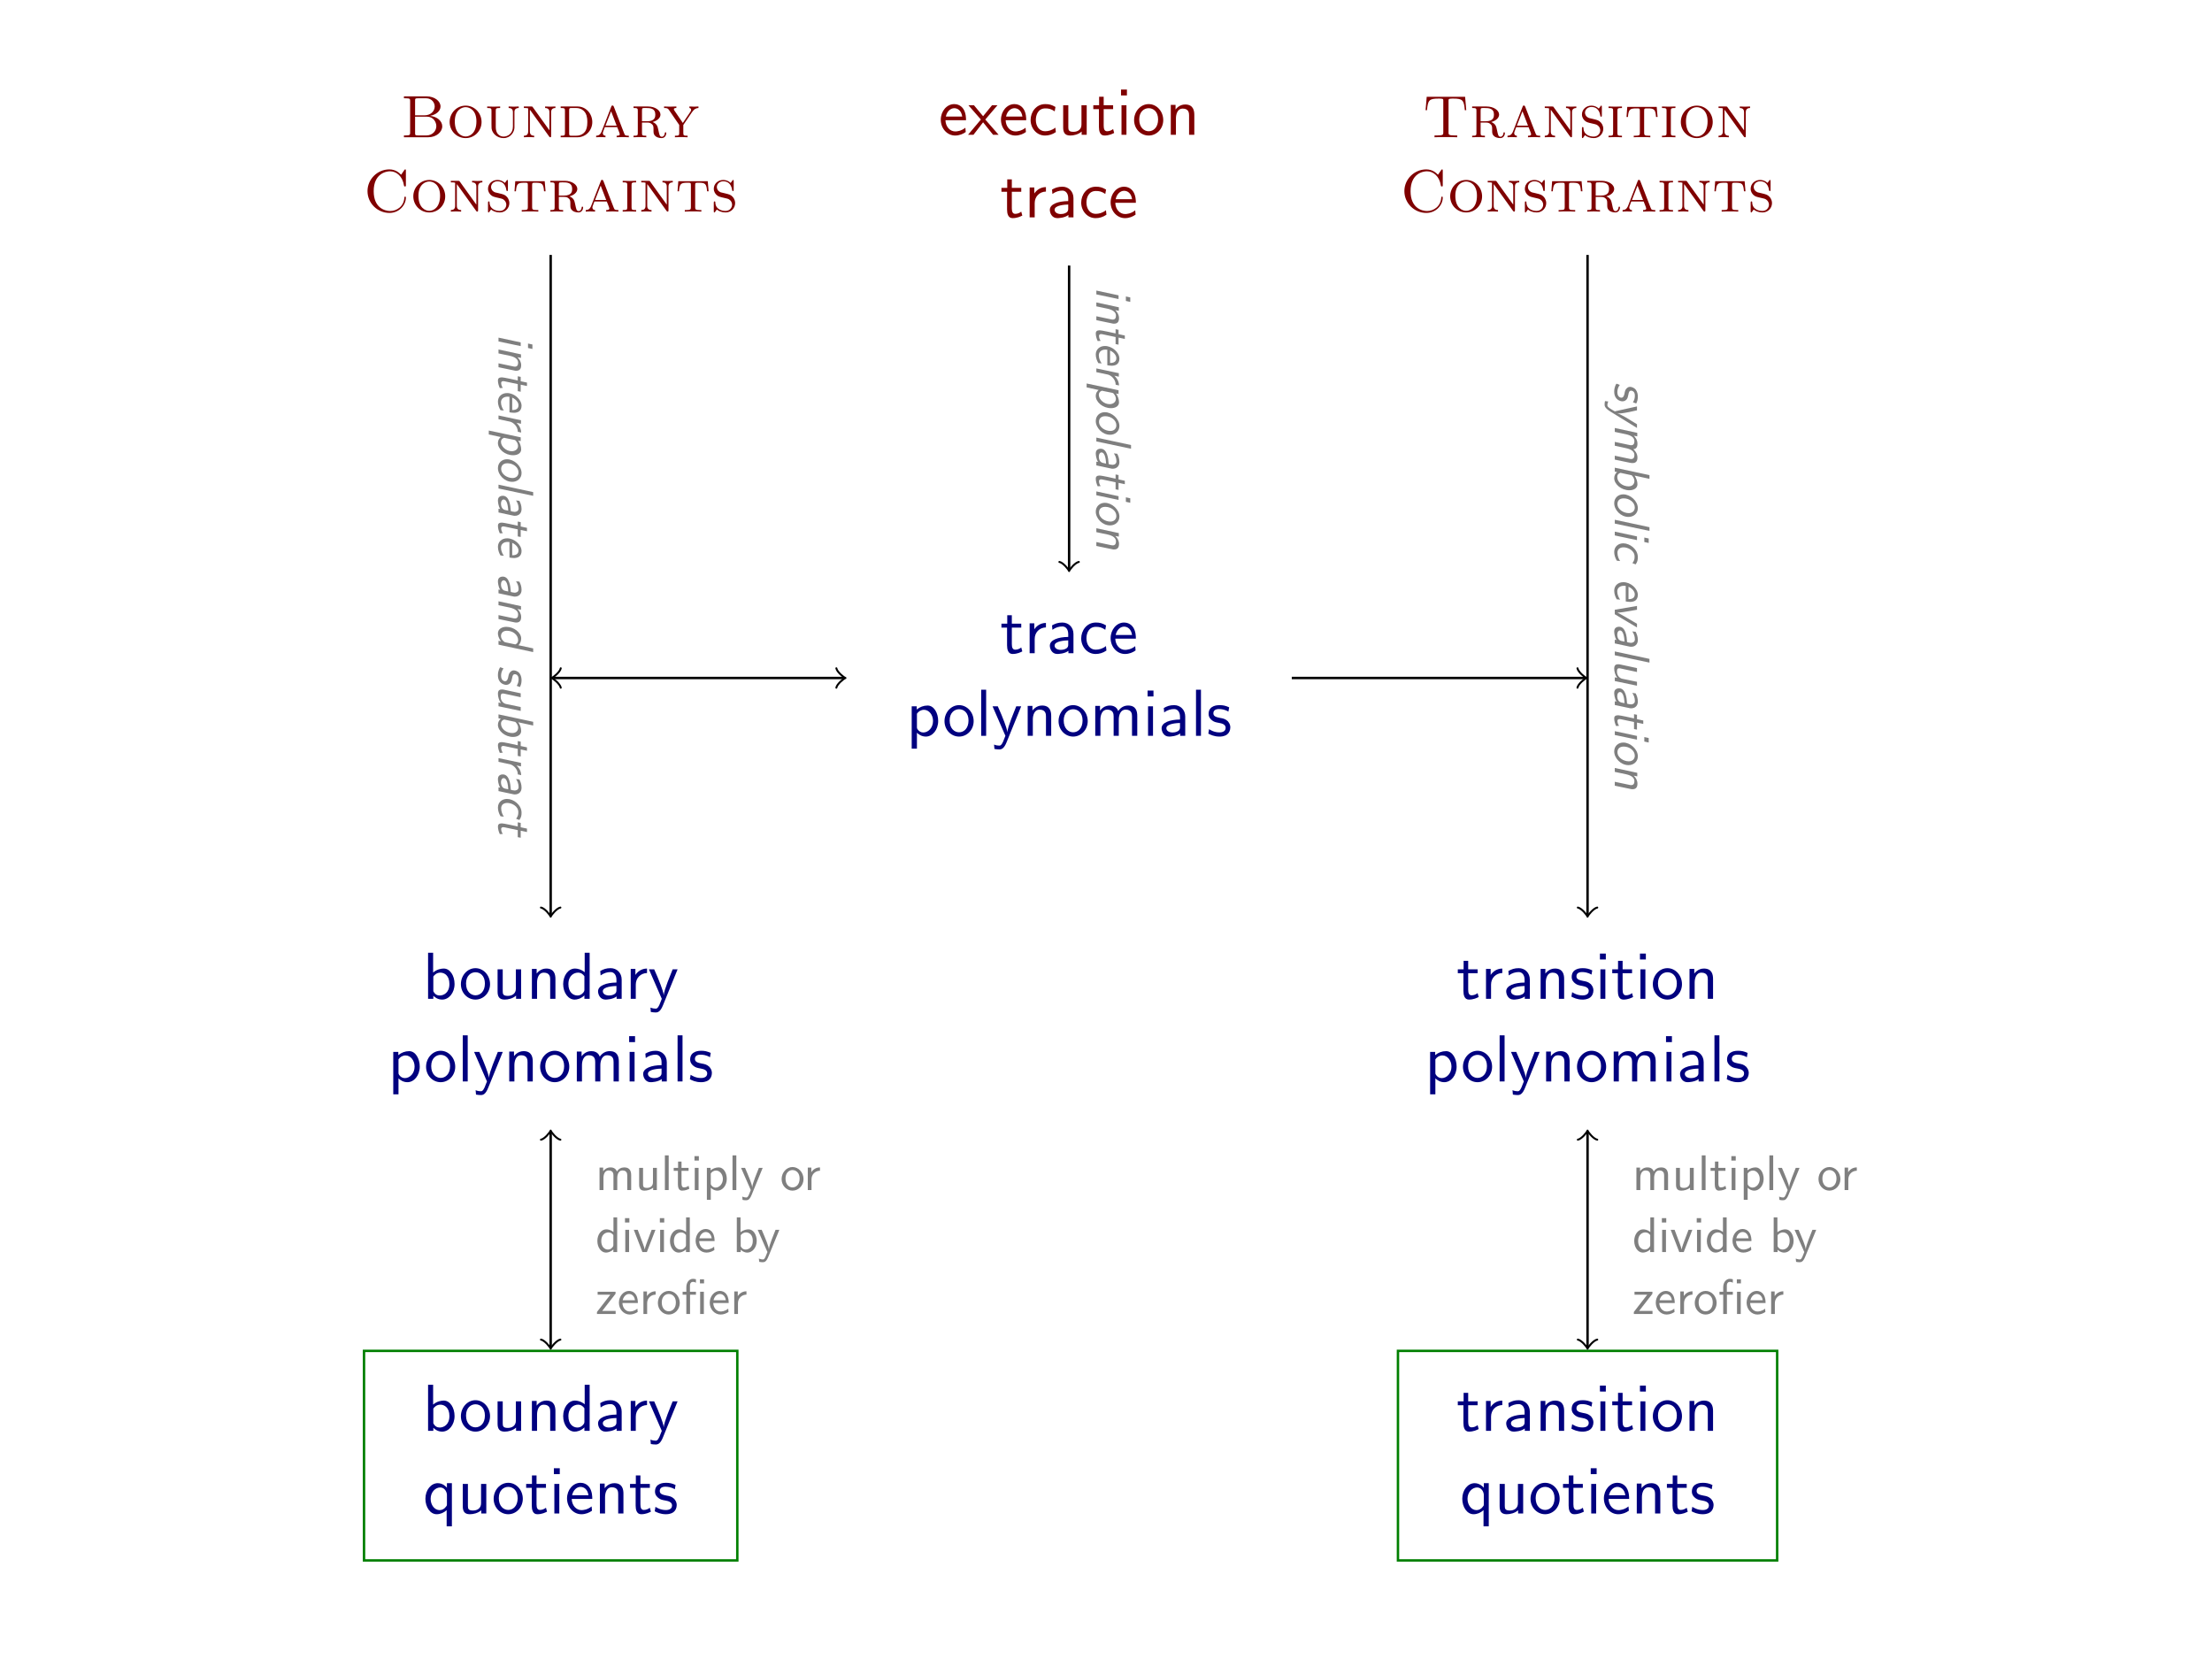 <?xml version="1.0" encoding="UTF-8" standalone="no"?>
<svg
   width="362.836pt"
   height="272.125pt"
   viewBox="0 0 362.836 272.125"
   version="1.1"
   id="svg896"
   sodipodi:docname="stark-workflow.svg"
   inkscape:version="1.1.1 (3bf5ae0d25, 2021-09-20)"
   xmlns:inkscape="http://www.inkscape.org/namespaces/inkscape"
   xmlns:sodipodi="http://sodipodi.sourceforge.net/DTD/sodipodi-0.dtd"
   xmlns:xlink="http://www.w3.org/1999/xlink"
   xmlns="http://www.w3.org/2000/svg"
   xmlns:svg="http://www.w3.org/2000/svg">
  <rect x="0" y="0" width="362.836" height="272.125" fill="#333333" stroke="none"/>
  <sodipodi:namedview
     id="namedview898"
     pagecolor="#ffffff"
     bordercolor="#666666"
     borderopacity="1.0"
     inkscape:pageshadow="2"
     inkscape:pageopacity="0.0"
     inkscape:pagecheckerboard="0"
     inkscape:document-units="pt"
     showgrid="false"
     inkscape:zoom="0.7518799"
     inkscape:cx="397.00489"
     inkscape:cy="561.92485"
     inkscape:window-width="1846"
     inkscape:window-height="1016"
     inkscape:window-x="74"
     inkscape:window-y="27"
     inkscape:window-maximized="1"
     inkscape:current-layer="svg896" />
  <defs
     id="defs211">
    <g
       id="g206">
      <symbol
         overflow="visible"
         id="glyph0-0">
        <path
           style="stroke:none"
           d=""
           id="path2" />
      </symbol>
      <symbol
         overflow="visible"
         id="glyph0-1">
        <path
           style="stroke:none"
           d="m 4.516,-2.391 c 0,-0.375 -0.016,-1.188 -0.438,-1.844 C 3.625,-4.906 2.969,-5.031 2.578,-5.031 c -1.219,0 -2.203,1.156 -2.203,2.562 0,1.438 1.047,2.594 2.359,2.594 0.688,0 1.312,-0.266 1.734,-0.578 L 4.406,-1.156 C 3.719,-0.594 3,-0.547 2.75,-0.547 c -0.875,0 -1.578,-0.766 -1.609,-1.844 z m -3.312,-0.594 c 0.172,-0.828 0.75,-1.375 1.375,-1.375 0.562,0 1.172,0.375 1.312,1.375 z m 0,0"
           id="path5" />
      </symbol>
      <symbol
         overflow="visible"
         id="glyph0-2">
        <path
           style="stroke:none"
           d="m 2.828,-2.5 2,-2.344 H 3.938 l -1.469,1.797 -1.5,-1.797 H 0.062 L 2.109,-2.5 0,0 H 0.891 L 2.469,-2.047 4.109,0 h 0.906 z m 0,0"
           id="path8" />
      </symbol>
      <symbol
         overflow="visible"
         id="glyph0-3">
        <path
           style="stroke:none"
           d="M 4.469,-4.562 C 3.828,-4.922 3.453,-5.031 2.797,-5.031 c -1.516,0 -2.406,1.328 -2.406,2.609 0,1.359 1,2.547 2.359,2.547 0.594,0 1.188,-0.156 1.781,-0.562 L 4.453,-1.172 c -0.547,0.438 -1.141,0.594 -1.688,0.594 -0.906,0 -1.516,-0.781 -1.516,-1.859 0,-0.844 0.391,-1.891 1.547,-1.891 0.578,0 0.938,0.078 1.547,0.484 z m 0,0"
           id="path11" />
      </symbol>
      <symbol
         overflow="visible"
         id="glyph0-4">
        <path
           style="stroke:none"
           d="M 4.75,-4.844 H 3.891 v 3.172 c 0,0.812 -0.609,1.188 -1.312,1.188 -0.766,0 -0.844,-0.281 -0.844,-0.75 V -4.844 h -0.844 v 3.656 c 0,0.781 0.25,1.312 1.156,1.312 0.578,0 1.344,-0.172 1.875,-0.656 V 0 H 4.75 Z m 0,0"
           id="path14" />
      </symbol>
      <symbol
         overflow="visible"
         id="glyph0-5">
        <path
           style="stroke:none"
           d="M 1.906,-4.203 H 3.453 V -4.844 H 1.906 v -1.391 h -0.75 V -4.844 H 0.203 v 0.641 H 1.125 v 2.906 c 0,0.656 0.156,1.422 0.906,1.422 0.766,0 1.312,-0.281 1.594,-0.422 L 3.453,-0.938 C 3.156,-0.703 2.812,-0.578 2.469,-0.578 c -0.406,0 -0.562,-0.328 -0.562,-0.906 z m 0,0"
           id="path17" />
      </symbol>
      <symbol
         overflow="visible"
         id="glyph0-6">
        <path
           style="stroke:none"
           d="M 1.781,-7.422 H 0.812 v 0.969 H 1.781 Z M 1.703,-4.844 h -0.812 V 0 h 0.812 z m 0,0"
           id="path20" />
      </symbol>
      <symbol
         overflow="visible"
         id="glyph0-7">
        <path
           style="stroke:none"
           d="m 5.109,-2.406 c 0,-1.453 -1.078,-2.625 -2.391,-2.625 -1.328,0 -2.391,1.203 -2.391,2.625 0,1.453 1.109,2.531 2.391,2.531 1.312,0 2.391,-1.109 2.391,-2.531 z M 2.719,-0.578 c -0.75,0 -1.547,-0.609 -1.547,-1.938 0,-1.312 0.828,-1.844 1.547,-1.844 0.766,0 1.547,0.562 1.547,1.844 0,1.297 -0.75,1.938 -1.547,1.938 z m 0,0"
           id="path23" />
      </symbol>
      <symbol
         overflow="visible"
         id="glyph0-8">
        <path
           style="stroke:none"
           d="m 4.75,-3.25 c 0,-0.719 -0.172,-1.719 -1.5,-1.719 -0.984,0 -1.516,0.75 -1.578,0.828 V -4.906 H 0.891 V 0 h 0.844 v -2.672 c 0,-0.719 0.266,-1.625 1.094,-1.625 1.047,0 1.062,0.781 1.062,1.125 V 0 H 4.75 Z m 0,0"
           id="path26" />
      </symbol>
      <symbol
         overflow="visible"
         id="glyph0-9">
        <path
           style="stroke:none"
           d="m 1.719,-2.328 c 0,-1.094 0.781,-1.875 1.844,-1.906 V -4.969 C 2.594,-4.953 2,-4.422 1.656,-3.922 V -4.906 H 0.891 V 0 H 1.719 Z m 0,0"
           id="path29" />
      </symbol>
      <symbol
         overflow="visible"
         id="glyph0-10">
        <path
           style="stroke:none"
           d="m 4.359,-3.156 c 0,-1.109 -0.797,-1.875 -1.812,-1.875 -0.703,0 -1.188,0.172 -1.703,0.469 l 0.062,0.719 c 0.562,-0.406 1.109,-0.547 1.641,-0.547 0.516,0 0.953,0.438 0.953,1.25 v 0.469 c -1.641,0.016 -3.016,0.484 -3.016,1.438 0,0.469 0.297,1.359 1.234,1.359 0.156,0 1.188,-0.031 1.812,-0.516 V 0 H 4.359 Z M 3.5,-1.438 c 0,0.203 0,0.484 -0.375,0.688 -0.312,0.188 -0.719,0.203 -0.844,0.203 -0.531,0 -1.016,-0.25 -1.016,-0.703 0,-0.766 1.766,-0.844 2.234,-0.859 z m 0,0"
           id="path32" />
      </symbol>
      <symbol
         overflow="visible"
         id="glyph0-11">
        <path
           style="stroke:none"
           d="m 1.75,-0.5 c 0.328,0.312 0.812,0.625 1.469,0.625 1.062,0 2.016,-1.078 2.016,-2.562 0,-1.297 -0.688,-2.531 -1.734,-2.531 -0.656,0 -1.281,0.234 -1.781,0.656 V -4.844 H 0.891 V 2.109 H 1.75 Z m 0,-3.125 C 2,-4.016 2.438,-4.266 2.906,-4.266 c 0.828,0 1.484,0.828 1.484,1.828 0,1.125 -0.781,1.891 -1.594,1.891 -0.438,0 -0.719,-0.219 -0.938,-0.516 C 1.75,-1.219 1.75,-1.25 1.75,-1.438 Z m 0,0"
           id="path35" />
      </symbol>
      <symbol
         overflow="visible"
         id="glyph0-12">
        <path
           style="stroke:none"
           d="m 1.703,-7.562 h -0.812 V 0 h 0.812 z m 0,0"
           id="path38" />
      </symbol>
      <symbol
         overflow="visible"
         id="glyph0-13">
        <path
           style="stroke:none"
           d="m 4.859,-4.844 h -0.812 C 2.625,-1.375 2.609,-0.875 2.594,-0.625 H 2.578 c -0.062,-0.734 -0.938,-2.75 -0.969,-2.859 L 1.016,-4.844 H 0.156 L 2.266,0 c -0.125,0.344 -0.344,0.891 -0.391,0.984 -0.281,0.625 -0.469,0.625 -0.625,0.625 -0.172,0 -0.516,-0.031 -0.844,-0.172 l 0.062,0.719 C 0.703,2.203 1.016,2.234 1.25,2.234 1.641,2.234 2.047,2.109 2.484,1 Z m 0,0"
           id="path41" />
      </symbol>
      <symbol
         overflow="visible"
         id="glyph0-14">
        <path
           style="stroke:none"
           d="m 7.781,-3.25 c 0,-0.734 -0.172,-1.719 -1.5,-1.719 -0.656,0 -1.219,0.312 -1.625,0.906 C 4.375,-4.891 3.609,-4.969 3.266,-4.969 c -0.797,0 -1.297,0.453 -1.594,0.844 V -4.906 H 0.891 V 0 h 0.844 v -2.672 c 0,-0.734 0.297,-1.625 1.094,-1.625 1.016,0 1.078,0.703 1.078,1.125 V 0 H 4.75 v -2.672 c 0,-0.734 0.297,-1.625 1.109,-1.625 1.016,0 1.062,0.703 1.062,1.125 V 0 H 7.781 Z m 0,0"
           id="path44" />
      </symbol>
      <symbol
         overflow="visible"
         id="glyph0-15">
        <path
           style="stroke:none"
           d="M 3.734,-4.672 C 3.172,-4.938 2.719,-5.031 2.172,-5.031 c -0.281,0 -1.812,0 -1.812,1.438 0,0.531 0.312,0.875 0.594,1.078 0.328,0.25 0.578,0.297 1.172,0.406 0.391,0.078 1.031,0.219 1.031,0.797 0,0.75 -0.859,0.75 -1.031,0.75 -0.875,0 -1.5,-0.406 -1.688,-0.531 l -0.125,0.734 C 0.656,-0.188 1.25,0.125 2.141,0.125 c 0.188,0 0.797,0 1.266,-0.359 0.328,-0.25 0.516,-0.688 0.516,-1.156 C 3.922,-2 3.516,-2.359 3.5,-2.406 3.078,-2.781 2.781,-2.844 2.234,-2.938 c -0.594,-0.125 -1.094,-0.234 -1.094,-0.766 0,-0.688 0.781,-0.688 0.922,-0.688 0.344,0 0.922,0.047 1.547,0.422 z m 0,0"
           id="path47" />
      </symbol>
      <symbol
         overflow="visible"
         id="glyph0-16">
        <path
           style="stroke:none"
           d="M 1.719,-7.562 H 0.891 V 0 H 1.75 v -0.5 c 0.25,0.234 0.719,0.625 1.453,0.625 1.094,0 2.031,-1.094 2.031,-2.562 0,-1.344 -0.734,-2.531 -1.766,-2.531 -0.422,0 -1.109,0.109 -1.75,0.656 z M 1.75,-3.656 c 0.172,-0.266 0.562,-0.641 1.156,-0.641 0.656,0 1.484,0.469 1.484,1.859 0,1.422 -0.922,1.891 -1.594,1.891 C 2.375,-0.547 2.016,-0.734 1.75,-1.25 Z m 0,0"
           id="path50" />
      </symbol>
      <symbol
         overflow="visible"
         id="glyph0-17">
        <path
           style="stroke:none"
           d="m 4.734,-7.562 h -0.812 v 3.203 C 3.344,-4.844 2.719,-4.969 2.328,-4.969 c -1.078,0 -1.938,1.141 -1.938,2.547 0,1.422 0.844,2.547 1.875,2.547 0.359,0 1,-0.109 1.609,-0.688 V 0 H 4.734 Z M 3.875,-1.516 c 0,0.156 0,0.344 -0.359,0.672 C 3.266,-0.625 3,-0.547 2.719,-0.547 2.047,-0.547 1.25,-1.062 1.25,-2.406 c 0,-1.438 0.938,-1.891 1.578,-1.891 0.484,0 0.812,0.25 1.047,0.594 z m 0,0"
           id="path53" />
      </symbol>
      <symbol
         overflow="visible"
         id="glyph0-18">
        <path
           style="stroke:none"
           d="m 4.734,-4.969 h -0.812 v 0.75 c -0.109,-0.141 -0.656,-0.75 -1.5,-0.75 -1.094,0 -2.031,1.094 -2.031,2.562 0,1.375 0.797,2.531 1.844,2.531 0.609,0 1.188,-0.25 1.641,-0.672 v 2.656 h 0.859 z m -0.812,3.438 c 0,0.203 0,0.219 -0.109,0.359 -0.297,0.438 -0.688,0.625 -1.094,0.625 -0.828,0 -1.469,-0.844 -1.469,-1.859 0,-1.109 0.781,-1.859 1.578,-1.859 0.75,0 1.094,0.781 1.094,1.219 z m 0,0"
           id="path56" />
      </symbol>
      <symbol
         overflow="visible"
         id="glyph1-0">
        <path
           style="stroke:none"
           d=""
           id="path59" />
      </symbol>
      <symbol
         overflow="visible"
         id="glyph1-1">
        <path
           style="stroke:none"
           d="m 4.875,-3.516 c 0.922,-0.172 1.688,-0.766 1.688,-1.531 0,-0.875 -0.969,-1.656 -2.281,-1.656 H 0.562 v 0.312 h 0.234 c 0.766,0 0.781,0.094 0.781,0.453 v 5.172 c 0,0.359 -0.016,0.469 -0.781,0.469 H 0.562 V 0 H 4.547 C 5.906,0 6.844,-0.875 6.844,-1.797 6.844,-2.625 6.047,-3.375 4.875,-3.5 Z M 2.391,-6 c 0,-0.328 0.016,-0.391 0.484,-0.391 h 1.328 c 1,0 1.406,0.797 1.406,1.344 0,0.688 -0.578,1.453 -1.688,1.453 h -1.531 z m 1.969,2.625 C 5.375,-3.375 5.875,-2.5 5.875,-1.812 c 0,0.734 -0.594,1.516 -1.641,1.516 H 2.875 c -0.469,0 -0.484,-0.078 -0.484,-0.406 V -3.375 Z m 0,0"
           id="path62" />
      </symbol>
      <symbol
         overflow="visible"
         id="glyph1-2">
        <path
           style="stroke:none"
           d="m 5.734,-2.5 c 0,-1.469 -1.156,-2.688 -2.609,-2.688 -1.469,0 -2.625,1.219 -2.625,2.688 0,1.484 1.188,2.641 2.625,2.641 1.422,0 2.609,-1.156 2.609,-2.641 z M 3.125,-0.125 c -0.703,0 -1.781,-0.547 -1.781,-2.484 0,-1.844 1.125,-2.328 1.781,-2.328 0.656,0 1.766,0.5 1.766,2.328 0,1.938 -1.078,2.484 -1.766,2.484 z m 0,0"
           id="path65" />
      </symbol>
      <symbol
         overflow="visible"
         id="glyph1-3">
        <path
           style="stroke:none"
           d="m 1.828,-4.344 c 0,-0.391 0.062,-0.453 0.719,-0.453 v -0.25 c -0.297,0.016 -0.844,0.031 -1.062,0.031 -0.219,0 -0.766,-0.016 -1.062,-0.031 v 0.25 c 0.672,0 0.703,0.062 0.703,0.484 v 2.125 c 0,0.25 0,0.609 0.016,0.734 0.094,0.797 0.875,1.594 1.969,1.594 1.141,0 1.766,-1 1.781,-1.719 V -4.188 c 0,-0.391 0.266,-0.609 0.703,-0.609 v -0.25 c -0.25,0.016 -0.766,0.031 -0.828,0.031 -0.266,0 -0.562,-0.016 -0.828,-0.031 v 0.25 c 0.703,0 0.703,0.516 0.703,0.75 V -1.75 c 0,1.141 -0.844,1.641 -1.516,1.641 -0.297,0 -1.297,-0.109 -1.297,-1.594 z m 0,0"
           id="path68" />
      </symbol>
      <symbol
         overflow="visible"
         id="glyph1-4">
        <path
           style="stroke:none"
           d="m 1.891,-4.922 c -0.078,-0.125 -0.109,-0.125 -0.297,-0.125 H 0.422 v 0.25 c 0.234,0 0.516,0 0.703,0.062 v 3.75 c 0,0.219 0,0.734 -0.703,0.734 V 0 C 0.625,-0.016 1.062,-0.031 1.266,-0.031 c 0.141,0 0.594,0.016 0.844,0.031 V -0.25 C 1.406,-0.25 1.406,-0.766 1.406,-0.984 V -4.5 L 1.5,-4.391 4.578,-0.109 C 4.656,0 4.688,0 4.75,0 4.891,0 4.891,-0.062 4.891,-0.25 v -3.797 c 0,-0.234 0,-0.75 0.703,-0.75 v -0.25 c -0.203,0.016 -0.641,0.031 -0.844,0.031 -0.141,0 -0.594,-0.016 -0.844,-0.031 v 0.25 c 0.703,0 0.703,0.516 0.703,0.75 v 2.906 z m 0,0"
           id="path71" />
      </symbol>
      <symbol
         overflow="visible"
         id="glyph1-5">
        <path
           style="stroke:none"
           d="M 1.141,-0.703 C 1.141,-0.297 1.094,-0.25 0.438,-0.25 V 0 H 3.203 C 4.578,0 5.625,-1.141 5.625,-2.484 c 0,-1.359 -1.016,-2.562 -2.422,-2.562 H 0.438 v 0.25 c 0.656,0 0.703,0.062 0.703,0.453 z M 2.219,-0.25 C 1.875,-0.25 1.828,-0.281 1.828,-0.672 V -4.375 c 0,-0.391 0.047,-0.422 0.391,-0.422 h 0.75 c 0.844,0 1.266,0.453 1.406,0.641 0.219,0.266 0.438,0.688 0.438,1.672 0,0.812 -0.156,1.219 -0.359,1.531 C 4.297,-0.734 3.875,-0.25 2.969,-0.25 Z m 0,0"
           id="path74" />
      </symbol>
      <symbol
         overflow="visible"
         id="glyph1-6">
        <path
           style="stroke:none"
           d="M 3.234,-5 C 3.172,-5.156 3.125,-5.203 3.016,-5.203 2.875,-5.203 2.859,-5.156 2.812,-5.031 l -1.578,4.062 C 1.125,-0.703 0.953,-0.266 0.328,-0.25 V 0 c 0.219,-0.016 0.5,-0.031 0.719,-0.031 0.172,0 0.625,0.016 0.812,0.031 v -0.25 c -0.406,-0.016 -0.438,-0.344 -0.438,-0.438 0,-0.078 0,-0.094 0.328,-0.969 H 3.781 L 4,-1.109 c 0.078,0.203 0.203,0.531 0.203,0.594 C 4.203,-0.25 3.859,-0.25 3.688,-0.25 V 0 C 3.953,-0.016 4.531,-0.031 4.734,-0.031 5.062,-0.031 5.453,-0.016 5.688,0 V -0.25 C 5.125,-0.25 5.047,-0.297 4.922,-0.641 Z M 3.688,-1.906 H 1.859 L 2.781,-4.266 Z m 0,0"
           id="path77" />
      </symbol>
      <symbol
         overflow="visible"
         id="glyph1-7">
        <path
           style="stroke:none"
           d="m 1.828,-4.375 c 0,-0.25 0.016,-0.344 0.109,-0.391 0.078,-0.031 0.344,-0.031 0.516,-0.031 0.719,0 1.562,0.031 1.562,1.078 0,0.375 -0.047,1.094 -1.328,1.094 H 1.828 Z M 3.562,-2.5 c 0.688,-0.172 1.297,-0.625 1.297,-1.219 0,-0.688 -0.875,-1.328 -2.062,-1.328 H 0.438 v 0.25 c 0.656,0 0.703,0.062 0.703,0.453 v 3.641 C 1.141,-0.297 1.094,-0.25 0.438,-0.25 V 0 c 0.297,-0.016 0.766,-0.031 1.047,-0.031 0.281,0 0.797,0.016 1.047,0.031 V -0.25 C 1.875,-0.25 1.828,-0.297 1.828,-0.703 V -2.406 h 0.875 c 0.25,0 0.5,0 0.812,0.312 0.203,0.203 0.203,0.438 0.203,0.875 0,0.547 0,0.734 0.312,1.031 0.172,0.172 0.578,0.328 1.016,0.328 0.625,0 0.766,-0.609 0.766,-0.812 0,-0.047 0,-0.141 -0.125,-0.141 -0.109,0 -0.109,0.094 -0.109,0.125 -0.078,0.594 -0.422,0.609 -0.5,0.609 -0.188,0 -0.281,-0.125 -0.344,-0.234 C 4.656,-0.469 4.609,-0.75 4.469,-1.375 4.391,-1.719 4.297,-2.219 3.562,-2.5 Z m 0,0"
           id="path80" />
      </symbol>
      <symbol
         overflow="visible"
         id="glyph1-8">
        <path
           style="stroke:none"
           d="m 3.266,-2.344 -1.359,-2 C 1.859,-4.406 1.797,-4.5 1.797,-4.609 c 0,-0.188 0.281,-0.188 0.406,-0.188 v -0.25 c -0.266,0.016 -0.906,0.031 -1.062,0.031 -0.266,0 -0.656,-0.016 -0.953,-0.031 v 0.25 c 0.516,0 0.625,0.062 0.797,0.312 l 1.688,2.469 v 1.312 C 2.672,-0.297 2.625,-0.25 1.969,-0.25 V 0 C 2.25,-0.016 2.734,-0.031 3,-0.031 c 0.281,0 0.797,0.016 1.047,0.031 v -0.25 c -0.656,0 -0.703,-0.047 -0.703,-0.484 v -1.281 l 1.422,-2.094 c 0.359,-0.531 0.688,-0.672 1.062,-0.688 v -0.25 c -0.203,0.016 -0.484,0.031 -0.688,0.031 -0.266,0 -0.531,-0.016 -0.797,-0.031 v 0.25 C 4.547,-4.781 4.625,-4.656 4.625,-4.5 c 0,0.141 -0.078,0.266 -0.156,0.375 z m 0,0"
           id="path83" />
      </symbol>
      <symbol
         overflow="visible"
         id="glyph1-9">
        <path
           style="stroke:none"
           d="m 6.219,-6.047 c -0.328,-0.328 -0.922,-0.875 -1.938,-0.875 -1.922,0 -3.578,1.578 -3.578,3.562 0,2 1.656,3.578 3.594,3.578 C 5.953,0.219 7,-1.125 7,-2.281 7,-2.391 7,-2.453 6.875,-2.453 c -0.109,0 -0.109,0.062 -0.125,0.156 C 6.672,-0.875 5.531,-0.094 4.422,-0.094 c -0.859,0 -2.703,-0.5 -2.703,-3.25 0,-2.891 2.016,-3.266 2.688,-3.266 1.047,0 2.047,0.812 2.281,2.328 0.016,0.125 0.031,0.156 0.156,0.156 C 7,-4.125 7,-4.156 7,-4.359 V -6.688 c 0,-0.156 0,-0.234 -0.109,-0.234 -0.047,0 -0.078,0 -0.156,0.125 z m 0,0"
           id="path86" />
      </symbol>
      <symbol
         overflow="visible"
         id="glyph1-10">
        <path
           style="stroke:none"
           d="m 3.766,-4.953 c 0,-0.156 0,-0.234 -0.094,-0.234 -0.062,0 -0.078,0.016 -0.219,0.234 -0.047,0.047 -0.141,0.188 -0.188,0.25 C 2.891,-5.062 2.438,-5.188 2.047,-5.188 1.141,-5.188 0.5,-4.516 0.5,-3.75 c 0,0.547 0.312,0.875 0.438,1 0.297,0.281 0.484,0.328 1.391,0.531 0.531,0.125 0.625,0.141 0.844,0.359 C 3.234,-1.828 3.5,-1.562 3.5,-1.125 c 0,0.484 -0.391,1.016 -1.062,1.016 -0.266,0 -0.781,-0.031 -1.203,-0.375 C 0.781,-0.828 0.75,-1.312 0.75,-1.578 0.734,-1.656 0.656,-1.672 0.625,-1.672 c -0.125,0 -0.125,0.078 -0.125,0.25 v 1.328 c 0,0.156 0,0.234 0.094,0.234 0.062,0 0.078,-0.016 0.219,-0.234 0.047,-0.047 0.156,-0.188 0.188,-0.25 0.281,0.25 0.797,0.484 1.438,0.484 C 3.391,0.141 4,-0.625 4,-1.391 4,-2.016 3.609,-2.406 3.609,-2.406 3.25,-2.781 3.094,-2.812 2.25,-3.016 2.047,-3.062 1.703,-3.141 1.656,-3.156 1.156,-3.359 1,-3.734 1,-4.031 c 0,-0.453 0.391,-0.938 1.047,-0.938 1.25,0 1.422,1.156 1.469,1.469 0.016,0.062 0.016,0.125 0.125,0.125 0.125,0 0.125,-0.047 0.125,-0.234 z m 0,0"
           id="path89" />
      </symbol>
      <symbol
         overflow="visible"
         id="glyph1-11">
        <path
           style="stroke:none"
           d="M 5.312,-4.984 H 0.484 l -0.125,1.656 H 0.594 c 0.094,-1.234 0.297,-1.406 1.375,-1.406 0.547,0 0.578,0 0.578,0.422 V -0.75 c 0,0.391 -0.031,0.5 -0.797,0.5 H 1.547 V 0 c 0.391,-0.031 0.969,-0.031 1.359,-0.031 0.391,0 0.969,0 1.359,0.031 V -0.25 H 4.047 C 3.297,-0.25 3.25,-0.359 3.25,-0.75 v -3.562 c 0,-0.422 0.031,-0.422 0.594,-0.422 1.047,0 1.266,0.156 1.359,1.406 h 0.25 z m 0,0"
           id="path92" />
      </symbol>
      <symbol
         overflow="visible"
         id="glyph1-12">
        <path
           style="stroke:none"
           d="m 1.828,-4.328 c 0,-0.422 0.062,-0.469 0.75,-0.469 v -0.25 c -0.328,0.016 -0.844,0.031 -1.094,0.031 -0.25,0 -0.766,-0.016 -1.109,-0.031 v 0.25 c 0.703,0 0.75,0.047 0.75,0.469 V -0.719 C 1.125,-0.297 1.078,-0.25 0.375,-0.25 V 0 c 0.344,-0.016 0.859,-0.031 1.109,-0.031 0.25,0 0.766,0.016 1.094,0.031 v -0.25 c -0.688,0 -0.75,-0.047 -0.75,-0.469 z m 0,0"
           id="path95" />
      </symbol>
      <symbol
         overflow="visible"
         id="glyph1-13">
        <path
           style="stroke:none"
           d="M 7,-6.641 H 0.703 L 0.516,-4.438 H 0.75 c 0.141,-1.641 0.344,-1.906 1.875,-1.906 0.188,0 0.469,0 0.578,0.031 0.219,0.016 0.219,0.141 0.219,0.359 v 5.172 c 0,0.344 0,0.484 -1.031,0.484 H 1.984 V 0 c 0.406,-0.031 1.406,-0.031 1.859,-0.031 0.453,0 1.469,0 1.859,0.031 V -0.297 H 5.312 c -1.031,0 -1.031,-0.141 -1.031,-0.484 v -5.172 c 0,-0.219 0,-0.344 0.219,-0.359 0.109,-0.031 0.391,-0.031 0.578,-0.031 1.531,0 1.734,0.266 1.875,1.906 H 7.188 Z m 0,0"
           id="path98" />
      </symbol>
      <symbol
         overflow="visible"
         id="glyph2-0">
        <path
           style="stroke:none"
           d=""
           id="path101" />
      </symbol>
      <symbol
         overflow="visible"
         id="glyph2-1">
        <path
           style="stroke:none"
           d="M 5.562,2.516 V 1.781 L 4.844,1.625 V 2.359 Z M 0,0.656 v 0.625 L 3.641,2.047 V 1.438 Z m 0,0"
           id="path104" />
      </symbol>
      <symbol
         overflow="visible"
         id="glyph2-2">
        <path
           style="stroke:none"
           d="m 2.484,4.078 c 0.234,0.062 0.297,0.062 0.422,0.062 0.5,0 0.812,-0.25 0.812,-0.906 0,-0.516 -0.25,-0.969 -0.609,-1.312 L 3.688,2.031 V 1.453 L 0,0.656 V 1.297 L 1.859,1.688 c 0.906,0.203 1.359,0.594 1.359,1.125 0,0.375 -0.125,0.656 -0.531,0.656 -0.031,0 -0.156,-0.016 -0.172,-0.016 L 0,2.922 V 3.562 Z m 0,0"
           id="path107" />
      </symbol>
      <symbol
         overflow="visible"
         id="glyph2-3">
        <path
           style="stroke:none"
           d="m 3.156,2.109 v 1.156 l 0.484,0.094 v -1.156 l 1.031,0.219 v -0.562 L 3.641,1.641 V 0.922 L 3.156,0.828 v 0.688 C 2.688,1.406 0.844,1 0.547,1 0.078,1 -0.094,1.203 -0.094,1.5 c 0,0.438 0.125,0.859 0.312,1.266 L 0.703,2.734 C 0.5,2.438 0.438,2.156 0.438,1.938 c 0,-0.094 0,-0.312 0.375,-0.312 0.094,0 0.156,0.016 0.203,0.031 z m 0,0"
           id="path110" />
      </symbol>
      <symbol
         overflow="visible"
         id="glyph2-4">
        <path
           style="stroke:none"
           d="M 1.797,3.781 C 1.938,3.812 2.25,3.859 2.516,3.859 c 0.141,0 0.578,0 0.906,-0.266 0.188,-0.156 0.359,-0.453 0.359,-0.875 0,-1.047 -1.188,-2.094 -2.375,-2.094 -0.844,0 -1.5,0.547 -1.5,1.406 0,0.562 0.219,1.078 0.422,1.406 C 0.438,3.453 0.75,3.469 0.875,3.484 0.656,3.188 0.406,2.688 0.406,2.141 c 0,-0.547 0.422,-0.922 1.078,-0.922 0.109,0 0.203,0 0.312,0.016 z M 2.25,1.375 C 2.891,1.656 3.281,2.172 3.281,2.625 3.281,3.406 2.5,3.406 2.25,3.406 Z m 0,0"
           id="path113" />
      </symbol>
      <symbol
         overflow="visible"
         id="glyph2-5">
        <path
           style="stroke:none"
           d="M 3.719,3.469 C 3.703,2.5 2.984,1.906 2.969,1.891 V 1.875 L 3.688,2.031 V 1.453 L 0,0.672 V 1.281 C 1,1.5 1.797,1.656 1.922,1.688 c 0.531,0.156 1.234,0.766 1.25,1.656 z m 0,0"
           id="path116" />
      </symbol>
      <symbol
         overflow="visible"
         id="glyph2-6">
        <path
           style="stroke:none"
           d="m 0.375,1.391 c -0.141,0.125 -0.469,0.422 -0.469,1 0,0.969 1.141,1.984 2.5,1.984 0.688,0 1.312,-0.312 1.312,-0.953 0,-0.5 -0.203,-1.062 -0.484,-1.453 L 3.641,2.062 V 1.438 L -1.594,0.328 V 0.969 Z m 2.234,0.469 C 2.75,1.906 2.75,1.906 2.844,2 c 0.312,0.359 0.359,0.688 0.359,0.859 0,0.5 -0.422,0.859 -1.031,0.859 C 1.25,3.719 0.406,2.938 0.406,2.188 c 0,-0.562 0.516,-0.672 0.547,-0.672 0,0 0.094,0.031 0.109,0.031 z m 0,0"
           id="path119" />
      </symbol>
      <symbol
         overflow="visible"
         id="glyph2-7">
        <path
           style="stroke:none"
           d="m 2.25,4.281 c 0.828,0 1.531,-0.562 1.531,-1.438 0,-1.172 -1.234,-2.266 -2.391,-2.266 -0.828,0 -1.484,0.578 -1.484,1.453 0,1.109 1.078,2.25 2.344,2.25 z M 0.438,2.141 c 0,-0.391 0.219,-0.906 1.016,-0.906 0.969,0 1.828,0.656 1.828,1.5 0,0.547 -0.391,0.922 -0.984,0.922 C 1.469,3.656 0.438,3.078 0.438,2.141 Z m 0,0"
           id="path122" />
      </symbol>
      <symbol
         overflow="visible"
         id="glyph2-8">
        <path
           style="stroke:none"
           d="M 5.688,2.484 V 1.875 L 0,0.656 v 0.625 z m 0,0"
           id="path125" />
      </symbol>
      <symbol
         overflow="visible"
         id="glyph2-9">
        <path
           style="stroke:none"
           d="m 2.406,3.781 c 0.109,0.031 0.188,0.031 0.297,0.031 0.594,0 1.078,-0.391 1.078,-1.094 0,-0.594 -0.172,-1 -0.359,-1.359 -0.234,-0.031 -0.5,-0.062 -0.547,-0.062 0.25,0.375 0.422,0.797 0.422,1.312 0,0.516 -0.516,0.562 -0.656,0.562 -0.141,0 -0.609,-0.094 -0.625,-0.125 C 2,3.016 2,2.875 2,2.844 1.969,2.25 1.812,0.531 0.703,0.531 c -0.141,0 -0.797,0.031 -0.797,0.75 0,0.203 0.047,0.906 0.375,1.422 C 0.219,2.688 0.062,2.672 0,2.656 V 3.266 Z M 1.062,2.859 c -0.656,-0.156 -0.656,-0.938 -0.656,-1.062 0,-0.406 0.188,-0.656 0.438,-0.656 0.656,0 0.734,1.453 0.75,1.828 z m 0,0"
           id="path128" />
      </symbol>
      <symbol
         overflow="visible"
         id="glyph2-10">
        <path
           style="stroke:none"
           d="M 5.688,4.766 V 4.156 L 3.281,3.641 C 3.594,3.328 3.719,2.906 3.719,2.531 3.719,1.562 2.516,0.625 1.281,0.625 c -0.766,0 -1.375,0.391 -1.375,1.062 0,0.25 0.062,0.75 0.516,1.312 L 0,2.922 v 0.625 z M 1.094,3.156 c -0.203,-0.047 -0.688,-0.5 -0.688,-1.031 0,-0.328 0.188,-0.859 0.969,-0.859 0.969,0 1.844,0.656 1.844,1.547 C 3.219,3.344 2.781,3.5 2.766,3.5 2.75,3.5 2.719,3.5 2.656,3.484 Z m 0,0"
           id="path131" />
      </symbol>
      <symbol
         overflow="visible"
         id="glyph2-11">
        <path
           style="stroke:none"
           d="M 3.516,3.547 C 3.688,3.188 3.781,2.891 3.781,2.422 3.781,2.125 3.734,1.688 3.453,1.297 3.188,0.953 2.75,0.812 2.5,0.812 2.266,0.812 2.078,0.922 1.922,1.094 1.719,1.297 1.672,1.5 1.578,1.984 c -0.062,0.219 -0.141,0.609 -0.5,0.609 0,0 -0.656,0 -0.656,-0.906 0,-0.297 0.062,-0.766 0.406,-1.188 L 0.391,0.328 C 0.359,0.312 0.312,0.297 0.281,0.297 c -0.031,0 -0.375,0.5 -0.375,1.297 0,1.344 1.016,1.594 1.359,1.594 0.391,0 0.594,-0.234 0.672,-0.312 0.172,-0.219 0.203,-0.359 0.297,-0.812 0.062,-0.328 0.125,-0.625 0.453,-0.625 0.016,0 0.609,0 0.609,0.812 0,0.438 -0.109,0.766 -0.312,1.094 z m 0,0"
           id="path134" />
      </symbol>
      <symbol
         overflow="visible"
         id="glyph2-12">
        <path
           style="stroke:none"
           d="M 3.641,4.328 V 3.688 L 1.219,3.188 C 0.859,3.109 0.359,2.734 0.359,2.016 c 0,-0.406 0.094,-0.547 0.328,-0.547 0.031,0 0.078,0 0.203,0.016 l 2.75,0.594 V 1.438 L 0.875,0.844 C 0.766,0.812 0.641,0.812 0.531,0.812 c -0.297,0 -0.625,0.094 -0.625,0.703 0,0.469 0.156,1.062 0.484,1.516 L 0,2.953 V 3.562 Z m 0,0"
           id="path137" />
      </symbol>
      <symbol
         overflow="visible"
         id="glyph2-13">
        <path
           style="stroke:none"
           d="M 5.688,2.5 V 1.891 L 0,0.672 V 1.312 l 0.375,0.078 c -0.266,0.234 -0.469,0.547 -0.469,1 0,0.969 1.141,1.984 2.484,1.984 0.656,0 1.328,-0.297 1.328,-0.984 C 3.719,2.922 3.531,2.375 3.25,1.969 Z M 2.75,1.906 c 0.094,0.078 0.469,0.438 0.469,0.953 0,0.484 -0.328,0.875 -0.953,0.875 -0.922,0 -1.859,-0.625 -1.859,-1.547 0,-0.359 0.203,-0.578 0.531,-0.672 z m 0,0"
           id="path140" />
      </symbol>
      <symbol
         overflow="visible"
         id="glyph2-14">
        <path
           style="stroke:none"
           d="M 3.422,4.078 C 3.719,3.656 3.781,3.344 3.781,2.891 3.781,1.594 2.469,0.625 1.391,0.625 c -0.75,0 -1.484,0.484 -1.484,1.422 0,0.438 0.125,0.906 0.422,1.422 L 0.875,3.531 C 0.672,3.219 0.438,2.766 0.438,2.156 c 0,-0.562 0.406,-0.875 1,-0.875 0.703,0 1.812,0.5 1.812,1.516 C 3.25,3.281 3.156,3.5 2.891,3.875 Z m 0,0"
           id="path143" />
      </symbol>
      <symbol
         overflow="visible"
         id="glyph2-15">
        <path
           style="stroke:none"
           d="M 3.641,4.422 V 3.812 L 1.797,2.688 C 1.344,2.438 0.766,2.125 0.469,2.047 V 2.031 c 0.062,0.016 0.125,0.016 0.203,0.016 0.438,0 1.25,-0.141 1.672,-0.234 L 3.641,1.531 V 0.891 l -3.531,0.781 c -0.016,0 -0.078,0.031 -0.094,0.031 -0.047,0 -0.625,-0.375 -0.734,-0.438 -0.359,-0.234 -0.5,-0.375 -0.5,-0.578 0,-0.141 0.047,-0.406 0.141,-0.609 l -0.531,-0.062 c -0.047,0.219 -0.062,0.438 -0.062,0.562 0,0.234 0.031,0.578 0.953,1.156 z m 0,0"
           id="path146" />
      </symbol>
      <symbol
         overflow="visible"
         id="glyph2-16">
        <path
           style="stroke:none"
           d="m 2.484,6.359 c 0.156,0.031 0.234,0.047 0.422,0.047 0.5,0 0.812,-0.234 0.812,-0.906 C 3.719,4.797 3.25,4.328 3.047,4.141 3.375,4.109 3.719,3.938 3.719,3.234 c 0,-0.656 -0.422,-1.141 -0.609,-1.312 L 3.688,2.031 V 1.453 L 0,0.656 V 1.297 L 1.859,1.688 c 0.75,0.172 1.359,0.5 1.359,1.125 0,0.344 -0.094,0.672 -0.531,0.672 -0.031,0 -0.156,-0.016 -0.172,-0.016 L 0,2.938 v 0.625 l 1.859,0.406 c 0.75,0.156 1.359,0.5 1.359,1.109 C 3.219,5.422 3.125,5.75 2.688,5.75 2.656,5.75 2.531,5.734 2.516,5.734 L 0,5.203 V 5.844 Z m 0,0"
           id="path149" />
      </symbol>
      <symbol
         overflow="visible"
         id="glyph2-17">
        <path
           style="stroke:none"
           d="M 3.641,4.422 V 3.812 l -1.625,-0.953 C 0.719,2.094 0.531,2.031 0.422,1.984 H 0.438 c 0.484,0 1.422,-0.156 1.453,-0.172 l 1.75,-0.297 v -0.625 L 0,1.516 V 2.25 Z m 0,0"
           id="path152" />
      </symbol>
      <symbol
         overflow="visible"
         id="glyph3-0">
        <path
           style="stroke:none"
           d=""
           id="path155" />
      </symbol>
      <symbol
         overflow="visible"
         id="glyph3-1">
        <path
           style="stroke:none"
           d="m 5.844,-2.438 c 0,-0.547 -0.141,-1.281 -1.125,-1.281 -0.5,0 -0.922,0.219 -1.219,0.672 -0.219,-0.625 -0.797,-0.672 -1.047,-0.672 -0.594,0 -0.984,0.328 -1.203,0.625 V -3.688 H 0.656 V 0 h 0.641 v -2 c 0,-0.562 0.219,-1.219 0.828,-1.219 0.766,0 0.812,0.531 0.812,0.844 V 0 h 0.625 v -2 c 0,-0.562 0.234,-1.219 0.828,-1.219 0.766,0 0.812,0.531 0.812,0.844 V 0 H 5.844 Z m 0,0"
           id="path158" />
      </symbol>
      <symbol
         overflow="visible"
         id="glyph3-2">
        <path
           style="stroke:none"
           d="M 3.562,-3.641 H 2.922 v 2.375 c 0,0.625 -0.453,0.906 -0.984,0.906 -0.578,0 -0.641,-0.219 -0.641,-0.562 v -2.719 H 0.656 v 2.75 c 0,0.594 0.188,0.984 0.875,0.984 0.438,0 1.016,-0.141 1.422,-0.484 V 0 H 3.562 Z m 0,0"
           id="path161" />
      </symbol>
      <symbol
         overflow="visible"
         id="glyph3-3">
        <path
           style="stroke:none"
           d="m 1.281,-5.688 h -0.625 V 0 h 0.625 z m 0,0"
           id="path164" />
      </symbol>
      <symbol
         overflow="visible"
         id="glyph3-4">
        <path
           style="stroke:none"
           d="M 1.438,-3.156 H 2.594 V -3.641 H 1.438 v -1.031 H 0.875 v 1.031 H 0.156 v 0.484 h 0.688 v 2.188 c 0,0.484 0.109,1.062 0.672,1.062 0.578,0 1,-0.203 1.203,-0.312 l -0.125,-0.484 C 2.375,-0.531 2.109,-0.438 1.844,-0.438 1.547,-0.438 1.438,-0.672 1.438,-1.109 Z m 0,0"
           id="path167" />
      </symbol>
      <symbol
         overflow="visible"
         id="glyph3-5">
        <path
           style="stroke:none"
           d="m 1.328,-5.562 h -0.719 v 0.719 h 0.719 z M 1.281,-3.641 h -0.625 V 0 h 0.625 z m 0,0"
           id="path170" />
      </symbol>
      <symbol
         overflow="visible"
         id="glyph3-6">
        <path
           style="stroke:none"
           d="m 1.312,-0.375 c 0.25,0.234 0.609,0.469 1.109,0.469 0.781,0 1.516,-0.812 1.516,-1.922 0,-0.984 -0.516,-1.891 -1.312,-1.891 -0.484,0 -0.969,0.172 -1.344,0.484 v -0.406 H 0.672 V 1.594 H 1.312 Z m 0,-2.344 C 1.5,-3.016 1.828,-3.203 2.172,-3.203 c 0.625,0 1.125,0.625 1.125,1.375 0,0.844 -0.594,1.422 -1.203,1.422 -0.312,0 -0.531,-0.172 -0.703,-0.391 C 1.312,-0.922 1.312,-0.938 1.312,-1.078 Z m 0,0"
           id="path173" />
      </symbol>
      <symbol
         overflow="visible"
         id="glyph3-7">
        <path
           style="stroke:none"
           d="m 3.656,-3.641 h -0.625 C 1.969,-1.031 1.953,-0.656 1.953,-0.469 H 1.938 C 1.891,-1.016 1.234,-2.531 1.203,-2.609 l -0.438,-1.031 H 0.109 L 1.703,0 C 1.609,0.25 1.438,0.656 1.406,0.734 1.203,1.219 1.062,1.219 0.938,1.219 c -0.125,0 -0.391,-0.047 -0.641,-0.141 l 0.062,0.531 c 0.172,0.047 0.406,0.062 0.578,0.062 0.297,0 0.594,-0.094 0.922,-0.922 z m 0,0"
           id="path176" />
      </symbol>
      <symbol
         overflow="visible"
         id="glyph3-8">
        <path
           style="stroke:none"
           d="m 3.844,-1.797 c 0,-1.094 -0.828,-1.984 -1.797,-1.984 -1,0 -1.797,0.906 -1.797,1.984 0,1.078 0.828,1.891 1.781,1.891 0.984,0 1.812,-0.828 1.812,-1.891 z M 2.031,-0.438 c -0.562,0 -1.141,-0.453 -1.141,-1.453 0,-0.984 0.609,-1.391 1.141,-1.391 0.578,0 1.172,0.438 1.172,1.391 0,0.969 -0.562,1.453 -1.172,1.453 z m 0,0"
           id="path179" />
      </symbol>
      <symbol
         overflow="visible"
         id="glyph3-9">
        <path
           style="stroke:none"
           d="m 1.281,-1.75 c 0,-0.828 0.594,-1.406 1.391,-1.422 V -3.719 C 1.953,-3.719 1.5,-3.312 1.25,-2.938 v -0.75 H 0.672 V 0 H 1.281 Z m 0,0"
           id="path182" />
      </symbol>
      <symbol
         overflow="visible"
         id="glyph3-10">
        <path
           style="stroke:none"
           d="M 3.547,-5.688 H 2.938 v 2.406 C 2.5,-3.641 2.047,-3.719 1.75,-3.719 c -0.812,0 -1.453,0.844 -1.453,1.906 0,1.062 0.625,1.906 1.406,1.906 0.266,0 0.75,-0.078 1.219,-0.516 V 0 h 0.625 z m -0.625,4.547 c 0,0.109 -0.016,0.266 -0.281,0.5 C 2.453,-0.469 2.25,-0.406 2.031,-0.406 c -0.5,0 -1.094,-0.391 -1.094,-1.406 0,-1.078 0.703,-1.406 1.188,-1.406 0.359,0 0.609,0.188 0.797,0.438 z m 0,0"
           id="path185" />
      </symbol>
      <symbol
         overflow="visible"
         id="glyph3-11">
        <path
           style="stroke:none"
           d="m 3.656,-3.641 h -0.625 L 2.391,-1.938 c -0.172,0.453 -0.422,1.125 -0.484,1.5 H 1.891 C 1.844,-0.734 1.625,-1.297 1.547,-1.516 L 0.75,-3.641 H 0.109 L 1.516,0 H 2.25 Z m 0,0"
           id="path188" />
      </symbol>
      <symbol
         overflow="visible"
         id="glyph3-12">
        <path
           style="stroke:none"
           d="M 3.391,-1.797 C 3.391,-2.078 3.375,-2.688 3.062,-3.172 2.719,-3.688 2.234,-3.781 1.938,-3.781 c -0.906,0 -1.656,0.875 -1.656,1.938 0,1.078 0.797,1.938 1.781,1.938 0.516,0 0.969,-0.203 1.297,-0.422 L 3.312,-0.875 c -0.516,0.438 -1.062,0.469 -1.25,0.469 -0.656,0 -1.172,-0.578 -1.203,-1.391 z M 0.906,-2.25 c 0.125,-0.609 0.562,-1.031 1.031,-1.031 0.422,0 0.875,0.281 0.984,1.031 z m 0,0"
           id="path191" />
      </symbol>
      <symbol
         overflow="visible"
         id="glyph3-13">
        <path
           style="stroke:none"
           d="M 1.281,-5.688 H 0.672 V 0 H 1.312 v -0.375 c 0.188,0.172 0.547,0.469 1.094,0.469 0.812,0 1.531,-0.828 1.531,-1.922 0,-1.016 -0.562,-1.891 -1.328,-1.891 -0.328,0 -0.828,0.078 -1.328,0.469 z M 1.312,-2.75 c 0.125,-0.188 0.422,-0.469 0.875,-0.469 0.484,0 1.109,0.344 1.109,1.391 0,1.062 -0.688,1.422 -1.188,1.422 -0.328,0 -0.594,-0.156 -0.797,-0.531 z m 0,0"
           id="path194" />
      </symbol>
      <symbol
         overflow="visible"
         id="glyph3-14">
        <path
           style="stroke:none"
           d="m 3.281,-3.312 v -0.328 h -2.938 v 0.484 h 1.141 c 0.094,0 0.188,0 0.297,0 h 0.641 l -2.188,2.828 V 0 h 3.062 V -0.5 H 2.094 c -0.109,0 -0.203,0 -0.297,0 H 1.094 Z m 0,0"
           id="path197" />
      </symbol>
      <symbol
         overflow="visible"
         id="glyph4-0">
        <path
           style="stroke:none"
           d=""
           id="path200" />
      </symbol>
      <symbol
         overflow="visible"
         id="glyph4-1">
        <path
           style="stroke:none"
           d="M 3.734,-5.688 H 3.062 v 0.672 h 0.672 z m -0.031,2.047 H 3.094 V 0 H 3.703 Z M 1.438,-3.156 H 2.406 V -3.641 H 1.422 V -4.625 c 0,-0.531 0.297,-0.641 0.5,-0.641 0.172,0 0.344,0.047 0.484,0.141 v -0.562 c -0.047,-0.016 -0.25,-0.078 -0.484,-0.078 -0.609,0 -1.094,0.562 -1.094,1.391 v 0.734 H 0.219 V -3.156 H 0.828 V 0 H 1.438 Z m 0,0"
           id="path203" />
      </symbol>
    </g>
    <clipPath
       id="clip1">
      <path
         d="M 0,0 H 362.836 V 272.125 H 0 Z m 0,0"
         id="path208" />
    </clipPath>
  </defs>
  <g
     id="surface1">
    <g
       clip-path="url(#clip1)"
       clip-rule="nonzero"
       id="g215">
      <path
         style="fill:#ffffff;fill-opacity:1;fill-rule:nonzero;stroke:none"
         d="M 0,0 H 362.836 V 272.125 H 0 Z m 0,0"
         id="path213" />
    </g>
    <g
       style="fill:#7f0000;fill-opacity:1"
       id="g231">
      <use
         xlink:href="#glyph0-1"
         x="153.943"
         y="22.107"
         id="use217"
         width="100%"
         height="100%" />
      <use
         xlink:href="#glyph0-2"
         x="158.787"
         y="22.107"
         id="use219"
         width="100%"
         height="100%" />
      <use
         xlink:href="#glyph0-1"
         x="163.816"
         y="22.107"
         id="use221"
         width="100%"
         height="100%" />
      <use
         xlink:href="#glyph0-3"
         x="168.659"
         y="22.107"
         id="use223"
         width="100%"
         height="100%" />
      <use
         xlink:href="#glyph0-4"
         x="173.503"
         y="22.107"
         id="use225"
         width="100%"
         height="100%" />
      <use
         xlink:href="#glyph0-5"
         x="179.132"
         y="22.107"
         id="use227"
         width="100%"
         height="100%" />
      <use
         xlink:href="#glyph0-6"
         x="183.07"
         y="22.107"
         id="use229"
         width="100%"
         height="100%" />
    </g>
    <g
       style="fill:#7f0000;fill-opacity:1"
       id="g237">
      <use
         xlink:href="#glyph0-7"
         x="185.699"
         y="22.107"
         id="use233"
         width="100%"
         height="100%" />
      <use
         xlink:href="#glyph0-8"
         x="191.154"
         y="22.107"
         id="use235"
         width="100%"
         height="100%" />
    </g>
    <g
       style="fill:#7f0000;fill-opacity:1"
       id="g249">
      <use
         xlink:href="#glyph0-5"
         x="164.064"
         y="35.656"
         id="use239"
         width="100%"
         height="100%" />
      <use
         xlink:href="#glyph0-9"
         x="168.002"
         y="35.656"
         id="use241"
         width="100%"
         height="100%" />
      <use
         xlink:href="#glyph0-10"
         x="171.722"
         y="35.656"
         id="use243"
         width="100%"
         height="100%" />
      <use
         xlink:href="#glyph0-3"
         x="176.959"
         y="35.656"
         id="use245"
         width="100%"
         height="100%" />
      <use
         xlink:href="#glyph0-1"
         x="181.802"
         y="35.656"
         id="use247"
         width="100%"
         height="100%" />
    </g>
    <g
       style="fill:#7f0000;fill-opacity:1"
       id="g261">
      <use
         xlink:href="#glyph1-1"
         x="65.697"
         y="22.513"
         id="use251"
         width="100%"
         height="100%" />
      <use
         xlink:href="#glyph1-2"
         x="73.257"
         y="22.513"
         id="use253"
         width="100%"
         height="100%" />
      <use
         xlink:href="#glyph1-3"
         x="79.492"
         y="22.513"
         id="use255"
         width="100%"
         height="100%" />
      <use
         xlink:href="#glyph1-4"
         x="85.511"
         y="22.513"
         id="use257"
         width="100%"
         height="100%" />
      <use
         xlink:href="#glyph1-5"
         x="91.529"
         y="22.513"
         id="use259"
         width="100%"
         height="100%" />
    </g>
    <g
       style="fill:#7f0000;fill-opacity:1"
       id="g267">
      <use
         xlink:href="#glyph1-6"
         x="97.459"
         y="22.513"
         id="use263"
         width="100%"
         height="100%" />
      <use
         xlink:href="#glyph1-7"
         x="103.478"
         y="22.513"
         id="use265"
         width="100%"
         height="100%" />
    </g>
    <g
       style="fill:#7f0000;fill-opacity:1"
       id="g271">
      <use
         xlink:href="#glyph1-8"
         x="108.74"
         y="22.513"
         id="use269"
         width="100%"
         height="100%" />
    </g>
    <g
       style="fill:#7f0000;fill-opacity:1"
       id="g289">
      <use
         xlink:href="#glyph1-9"
         x="59.578"
         y="34.708"
         id="use273"
         width="100%"
         height="100%" />
      <use
         xlink:href="#glyph1-2"
         x="67.295"
         y="34.708"
         id="use275"
         width="100%"
         height="100%" />
      <use
         xlink:href="#glyph1-4"
         x="73.53"
         y="34.708"
         id="use277"
         width="100%"
         height="100%" />
      <use
         xlink:href="#glyph1-10"
         x="79.549"
         y="34.708"
         id="use279"
         width="100%"
         height="100%" />
      <use
         xlink:href="#glyph1-11"
         x="84.035"
         y="34.708"
         id="use281"
         width="100%"
         height="100%" />
      <use
         xlink:href="#glyph1-7"
         x="89.838"
         y="34.708"
         id="use283"
         width="100%"
         height="100%" />
      <use
         xlink:href="#glyph1-6"
         x="95.749"
         y="34.708"
         id="use285"
         width="100%"
         height="100%" />
      <use
         xlink:href="#glyph1-12"
         x="101.767"
         y="34.708"
         id="use287"
         width="100%"
         height="100%" />
    </g>
    <g
       style="fill:#7f0000;fill-opacity:1"
       id="g297">
      <use
         xlink:href="#glyph1-4"
         x="104.762"
         y="34.708"
         id="use291"
         width="100%"
         height="100%" />
      <use
         xlink:href="#glyph1-11"
         x="110.78"
         y="34.708"
         id="use293"
         width="100%"
         height="100%" />
      <use
         xlink:href="#glyph1-10"
         x="116.583"
         y="34.708"
         id="use295"
         width="100%"
         height="100%" />
    </g>
    <g
       style="fill:#7f0000;fill-opacity:1"
       id="g317">
      <use
         xlink:href="#glyph1-13"
         x="233.323"
         y="22.514"
         id="use299"
         width="100%"
         height="100%" />
      <use
         xlink:href="#glyph1-7"
         x="241.04"
         y="22.514"
         id="use301"
         width="100%"
         height="100%" />
      <use
         xlink:href="#glyph1-6"
         x="246.951"
         y="22.514"
         id="use303"
         width="100%"
         height="100%" />
      <use
         xlink:href="#glyph1-4"
         x="252.969"
         y="22.514"
         id="use305"
         width="100%"
         height="100%" />
      <use
         xlink:href="#glyph1-10"
         x="258.988"
         y="22.514"
         id="use307"
         width="100%"
         height="100%" />
      <use
         xlink:href="#glyph1-12"
         x="263.475"
         y="22.514"
         id="use309"
         width="100%"
         height="100%" />
      <use
         xlink:href="#glyph1-11"
         x="266.44"
         y="22.514"
         id="use311"
         width="100%"
         height="100%" />
      <use
         xlink:href="#glyph1-12"
         x="272.242"
         y="22.514"
         id="use313"
         width="100%"
         height="100%" />
      <use
         xlink:href="#glyph1-2"
         x="275.207"
         y="22.514"
         id="use315"
         width="100%"
         height="100%" />
    </g>
    <g
       style="fill:#7f0000;fill-opacity:1"
       id="g321">
      <use
         xlink:href="#glyph1-4"
         x="281.471"
         y="22.514"
         id="use319"
         width="100%"
         height="100%" />
    </g>
    <g
       style="fill:#7f0000;fill-opacity:1"
       id="g339">
      <use
         xlink:href="#glyph1-9"
         x="229.657"
         y="34.708"
         id="use323"
         width="100%"
         height="100%" />
      <use
         xlink:href="#glyph1-2"
         x="237.374"
         y="34.708"
         id="use325"
         width="100%"
         height="100%" />
      <use
         xlink:href="#glyph1-4"
         x="243.609"
         y="34.708"
         id="use327"
         width="100%"
         height="100%" />
      <use
         xlink:href="#glyph1-10"
         x="249.627"
         y="34.708"
         id="use329"
         width="100%"
         height="100%" />
      <use
         xlink:href="#glyph1-11"
         x="254.114"
         y="34.708"
         id="use331"
         width="100%"
         height="100%" />
      <use
         xlink:href="#glyph1-7"
         x="259.917"
         y="34.708"
         id="use333"
         width="100%"
         height="100%" />
      <use
         xlink:href="#glyph1-6"
         x="265.827"
         y="34.708"
         id="use335"
         width="100%"
         height="100%" />
      <use
         xlink:href="#glyph1-12"
         x="271.846"
         y="34.708"
         id="use337"
         width="100%"
         height="100%" />
    </g>
    <g
       style="fill:#7f0000;fill-opacity:1"
       id="g347">
      <use
         xlink:href="#glyph1-4"
         x="274.841"
         y="34.708"
         id="use341"
         width="100%"
         height="100%" />
      <use
         xlink:href="#glyph1-11"
         x="280.859"
         y="34.708"
         id="use343"
         width="100%"
         height="100%" />
      <use
         xlink:href="#glyph1-10"
         x="286.662"
         y="34.708"
         id="use345"
         width="100%"
         height="100%" />
    </g>
    <g
       style="fill:#00007f;fill-opacity:1"
       id="g359">
      <use
         xlink:href="#glyph0-5"
         x="164.064"
         y="107.147"
         id="use349"
         width="100%"
         height="100%" />
      <use
         xlink:href="#glyph0-9"
         x="168.002"
         y="107.147"
         id="use351"
         width="100%"
         height="100%" />
      <use
         xlink:href="#glyph0-10"
         x="171.722"
         y="107.147"
         id="use353"
         width="100%"
         height="100%" />
      <use
         xlink:href="#glyph0-3"
         x="176.959"
         y="107.147"
         id="use355"
         width="100%"
         height="100%" />
      <use
         xlink:href="#glyph0-1"
         x="181.802"
         y="107.147"
         id="use357"
         width="100%"
         height="100%" />
    </g>
    <g
       style="fill:#00007f;fill-opacity:1"
       id="g363">
      <use
         xlink:href="#glyph0-11"
         x="148.655"
         y="120.696"
         id="use361"
         width="100%"
         height="100%" />
    </g>
    <g
       style="fill:#00007f;fill-opacity:1"
       id="g379">
      <use
         xlink:href="#glyph0-7"
         x="154.6"
         y="120.696"
         id="use365"
         width="100%"
         height="100%" />
      <use
         xlink:href="#glyph0-12"
         x="160.055"
         y="120.696"
         id="use367"
         width="100%"
         height="100%" />
      <use
         xlink:href="#glyph0-13"
         x="162.651"
         y="120.696"
         id="use369"
         width="100%"
         height="100%" />
      <use
         xlink:href="#glyph0-8"
         x="167.68"
         y="120.696"
         id="use371"
         width="100%"
         height="100%" />
      <use
         xlink:href="#glyph0-7"
         x="173.31"
         y="120.696"
         id="use373"
         width="100%"
         height="100%" />
      <use
         xlink:href="#glyph0-14"
         x="178.764"
         y="120.696"
         id="use375"
         width="100%"
         height="100%" />
      <use
         xlink:href="#glyph0-6"
         x="187.426"
         y="120.696"
         id="use377"
         width="100%"
         height="100%" />
    </g>
    <g
       style="fill:#00007f;fill-opacity:1"
       id="g387">
      <use
         xlink:href="#glyph0-10"
         x="190.055"
         y="120.696"
         id="use381"
         width="100%"
         height="100%" />
      <use
         xlink:href="#glyph0-12"
         x="195.291"
         y="120.696"
         id="use383"
         width="100%"
         height="100%" />
      <use
         xlink:href="#glyph0-15"
         x="197.888"
         y="120.696"
         id="use385"
         width="100%"
         height="100%" />
    </g>
    <path
       style="fill:none;stroke:#000000;stroke-width:0.399;stroke-linecap:butt;stroke-linejoin:miter;stroke-miterlimit:10;stroke-opacity:1"
       d="M 175.367,43.555 V 93.371"
       id="path389" />
    <path
       style="fill:none;stroke:#000000;stroke-width:0.319;stroke-linecap:round;stroke-linejoin:round;stroke-miterlimit:10;stroke-opacity:1"
       d="m 92.176,176.961 c 0.098,-0.598 1.195,-1.496 1.492,-1.594 -0.297,-0.102 -1.395,-0.996 -1.492,-1.594"
       transform="matrix(0,1,1,0,0,0)"
       id="path391" />
    <g
       style="fill:#7f7f7f;fill-opacity:1"
       id="g403">
      <use
         xlink:href="#glyph2-1"
         x="179.835"
         y="47.005"
         id="use393"
         width="100%"
         height="100%" />
      <use
         xlink:href="#glyph2-2"
         x="179.835"
         y="48.952"
         id="use395"
         width="100%"
         height="100%" />
      <use
         xlink:href="#glyph2-3"
         x="179.835"
         y="53.174"
         id="use397"
         width="100%"
         height="100%" />
      <use
         xlink:href="#glyph2-4"
         x="179.835"
         y="56.128"
         id="use399"
         width="100%"
         height="100%" />
      <use
         xlink:href="#glyph2-5"
         x="179.835"
         y="59.76"
         id="use401"
         width="100%"
         height="100%" />
    </g>
    <g
       style="fill:#7f7f7f;fill-opacity:1"
       id="g407">
      <use
         xlink:href="#glyph2-6"
         x="179.835"
         y="62.575"
         id="use405"
         width="100%"
         height="100%" />
    </g>
    <g
       style="fill:#7f7f7f;fill-opacity:1"
       id="g423">
      <use
         xlink:href="#glyph2-7"
         x="179.835"
         y="67.034"
         id="use409"
         width="100%"
         height="100%" />
      <use
         xlink:href="#glyph2-8"
         x="179.835"
         y="71.125"
         id="use411"
         width="100%"
         height="100%" />
      <use
         xlink:href="#glyph2-9"
         x="179.835"
         y="73.072"
         id="use413"
         width="100%"
         height="100%" />
      <use
         xlink:href="#glyph2-3"
         x="179.835"
         y="77"
         id="use415"
         width="100%"
         height="100%" />
      <use
         xlink:href="#glyph2-1"
         x="179.835"
         y="79.953"
         id="use417"
         width="100%"
         height="100%" />
      <use
         xlink:href="#glyph2-7"
         x="179.835"
         y="81.9"
         id="use419"
         width="100%"
         height="100%" />
      <use
         xlink:href="#glyph2-2"
         x="179.835"
         y="85.991"
         id="use421"
         width="100%"
         height="100%" />
    </g>
    <g
       style="fill:#00007f;fill-opacity:1"
       id="g427">
      <use
         xlink:href="#glyph0-16"
         x="69.328"
         y="163.839"
         id="use425"
         width="100%"
         height="100%" />
    </g>
    <g
       style="fill:#00007f;fill-opacity:1"
       id="g439">
      <use
         xlink:href="#glyph0-7"
         x="75.273"
         y="163.839"
         id="use429"
         width="100%"
         height="100%" />
      <use
         xlink:href="#glyph0-4"
         x="80.728"
         y="163.839"
         id="use431"
         width="100%"
         height="100%" />
      <use
         xlink:href="#glyph0-8"
         x="86.357"
         y="163.839"
         id="use433"
         width="100%"
         height="100%" />
      <use
         xlink:href="#glyph0-17"
         x="91.986"
         y="163.839"
         id="use435"
         width="100%"
         height="100%" />
      <use
         xlink:href="#glyph0-10"
         x="97.615"
         y="163.839"
         id="use437"
         width="100%"
         height="100%" />
    </g>
    <g
       style="fill:#00007f;fill-opacity:1"
       id="g445">
      <use
         xlink:href="#glyph0-9"
         x="102.568"
         y="163.839"
         id="use441"
         width="100%"
         height="100%" />
      <use
         xlink:href="#glyph0-13"
         x="106.288"
         y="163.839"
         id="use443"
         width="100%"
         height="100%" />
    </g>
    <g
       style="fill:#00007f;fill-opacity:1"
       id="g449">
      <use
         xlink:href="#glyph0-11"
         x="63.616"
         y="177.389"
         id="use447"
         width="100%"
         height="100%" />
    </g>
    <g
       style="fill:#00007f;fill-opacity:1"
       id="g465">
      <use
         xlink:href="#glyph0-7"
         x="69.561"
         y="177.389"
         id="use451"
         width="100%"
         height="100%" />
      <use
         xlink:href="#glyph0-12"
         x="75.016"
         y="177.389"
         id="use453"
         width="100%"
         height="100%" />
      <use
         xlink:href="#glyph0-13"
         x="77.612"
         y="177.389"
         id="use455"
         width="100%"
         height="100%" />
      <use
         xlink:href="#glyph0-8"
         x="82.641"
         y="177.389"
         id="use457"
         width="100%"
         height="100%" />
      <use
         xlink:href="#glyph0-7"
         x="88.271"
         y="177.389"
         id="use459"
         width="100%"
         height="100%" />
      <use
         xlink:href="#glyph0-14"
         x="93.725"
         y="177.389"
         id="use461"
         width="100%"
         height="100%" />
      <use
         xlink:href="#glyph0-6"
         x="102.387"
         y="177.389"
         id="use463"
         width="100%"
         height="100%" />
    </g>
    <g
       style="fill:#00007f;fill-opacity:1"
       id="g473">
      <use
         xlink:href="#glyph0-10"
         x="105.016"
         y="177.389"
         id="use467"
         width="100%"
         height="100%" />
      <use
         xlink:href="#glyph0-12"
         x="110.252"
         y="177.389"
         id="use469"
         width="100%"
         height="100%" />
      <use
         xlink:href="#glyph0-15"
         x="112.849"
         y="177.389"
         id="use471"
         width="100%"
         height="100%" />
    </g>
    <g
       style="fill:#00007f;fill-opacity:1"
       id="g487">
      <use
         xlink:href="#glyph0-5"
         x="238.922"
         y="163.839"
         id="use475"
         width="100%"
         height="100%" />
      <use
         xlink:href="#glyph0-9"
         x="242.86"
         y="163.839"
         id="use477"
         width="100%"
         height="100%" />
      <use
         xlink:href="#glyph0-10"
         x="246.58"
         y="163.839"
         id="use479"
         width="100%"
         height="100%" />
      <use
         xlink:href="#glyph0-8"
         x="251.817"
         y="163.839"
         id="use481"
         width="100%"
         height="100%" />
      <use
         xlink:href="#glyph0-15"
         x="257.446"
         y="163.839"
         id="use483"
         width="100%"
         height="100%" />
      <use
         xlink:href="#glyph0-6"
         x="261.624"
         y="163.839"
         id="use485"
         width="100%"
         height="100%" />
    </g>
    <g
       style="fill:#00007f;fill-opacity:1"
       id="g497">
      <use
         xlink:href="#glyph0-5"
         x="264.253"
         y="163.839"
         id="use489"
         width="100%"
         height="100%" />
      <use
         xlink:href="#glyph0-6"
         x="268.191"
         y="163.839"
         id="use491"
         width="100%"
         height="100%" />
      <use
         xlink:href="#glyph0-7"
         x="270.787"
         y="163.839"
         id="use493"
         width="100%"
         height="100%" />
      <use
         xlink:href="#glyph0-8"
         x="276.242"
         y="163.839"
         id="use495"
         width="100%"
         height="100%" />
    </g>
    <g
       style="fill:#00007f;fill-opacity:1"
       id="g501">
      <use
         xlink:href="#glyph0-11"
         x="233.695"
         y="177.389"
         id="use499"
         width="100%"
         height="100%" />
    </g>
    <g
       style="fill:#00007f;fill-opacity:1"
       id="g517">
      <use
         xlink:href="#glyph0-7"
         x="239.64"
         y="177.389"
         id="use503"
         width="100%"
         height="100%" />
      <use
         xlink:href="#glyph0-12"
         x="245.095"
         y="177.389"
         id="use505"
         width="100%"
         height="100%" />
      <use
         xlink:href="#glyph0-13"
         x="247.691"
         y="177.389"
         id="use507"
         width="100%"
         height="100%" />
      <use
         xlink:href="#glyph0-8"
         x="252.72"
         y="177.389"
         id="use509"
         width="100%"
         height="100%" />
      <use
         xlink:href="#glyph0-7"
         x="258.35"
         y="177.389"
         id="use511"
         width="100%"
         height="100%" />
      <use
         xlink:href="#glyph0-14"
         x="263.804"
         y="177.389"
         id="use513"
         width="100%"
         height="100%" />
      <use
         xlink:href="#glyph0-6"
         x="272.466"
         y="177.389"
         id="use515"
         width="100%"
         height="100%" />
    </g>
    <g
       style="fill:#00007f;fill-opacity:1"
       id="g525">
      <use
         xlink:href="#glyph0-10"
         x="275.095"
         y="177.389"
         id="use519"
         width="100%"
         height="100%" />
      <use
         xlink:href="#glyph0-12"
         x="280.331"
         y="177.389"
         id="use521"
         width="100%"
         height="100%" />
      <use
         xlink:href="#glyph0-15"
         x="282.928"
         y="177.389"
         id="use523"
         width="100%"
         height="100%" />
    </g>
    <path
       style="fill:none;stroke:#000000;stroke-width:0.399;stroke-linecap:butt;stroke-linejoin:miter;stroke-miterlimit:10;stroke-opacity:1"
       d="M 90.328,41.816 V 150.062"
       id="path527" />
    <path
       style="fill:none;stroke:#000000;stroke-width:0.319;stroke-linecap:round;stroke-linejoin:round;stroke-miterlimit:10;stroke-opacity:1"
       d="m 148.867,91.922 c 0.102,-0.598 1.195,-1.496 1.496,-1.594 -0.301,-0.102 -1.395,-0.996 -1.496,-1.594"
       transform="matrix(0,1,1,0,0,0)"
       id="path529" />
    <g
       style="fill:#7f7f7f;fill-opacity:1"
       id="g541">
      <use
         xlink:href="#glyph2-1"
         x="81.77"
         y="54.726"
         id="use531"
         width="100%"
         height="100%" />
      <use
         xlink:href="#glyph2-2"
         x="81.77"
         y="56.673"
         id="use533"
         width="100%"
         height="100%" />
      <use
         xlink:href="#glyph2-3"
         x="81.77"
         y="60.895"
         id="use535"
         width="100%"
         height="100%" />
      <use
         xlink:href="#glyph2-4"
         x="81.77"
         y="63.849"
         id="use537"
         width="100%"
         height="100%" />
      <use
         xlink:href="#glyph2-5"
         x="81.77"
         y="67.481"
         id="use539"
         width="100%"
         height="100%" />
    </g>
    <g
       style="fill:#7f7f7f;fill-opacity:1"
       id="g545">
      <use
         xlink:href="#glyph2-6"
         x="81.77"
         y="70.296"
         id="use543"
         width="100%"
         height="100%" />
    </g>
    <g
       style="fill:#7f7f7f;fill-opacity:1"
       id="g557">
      <use
         xlink:href="#glyph2-7"
         x="81.77"
         y="74.755"
         id="use547"
         width="100%"
         height="100%" />
      <use
         xlink:href="#glyph2-8"
         x="81.77"
         y="78.846"
         id="use549"
         width="100%"
         height="100%" />
      <use
         xlink:href="#glyph2-9"
         x="81.77"
         y="80.793"
         id="use551"
         width="100%"
         height="100%" />
      <use
         xlink:href="#glyph2-3"
         x="81.77"
         y="84.721"
         id="use553"
         width="100%"
         height="100%" />
      <use
         xlink:href="#glyph2-4"
         x="81.77"
         y="87.674"
         id="use555"
         width="100%"
         height="100%" />
    </g>
    <g
       style="fill:#7f7f7f;fill-opacity:1"
       id="g565">
      <use
         xlink:href="#glyph2-9"
         x="81.77"
         y="94.048"
         id="use559"
         width="100%"
         height="100%" />
      <use
         xlink:href="#glyph2-2"
         x="81.77"
         y="97.975"
         id="use561"
         width="100%"
         height="100%" />
      <use
         xlink:href="#glyph2-10"
         x="81.77"
         y="102.197"
         id="use563"
         width="100%"
         height="100%" />
    </g>
    <g
       style="fill:#7f7f7f;fill-opacity:1"
       id="g577">
      <use
         xlink:href="#glyph2-11"
         x="81.77"
         y="109.151"
         id="use567"
         width="100%"
         height="100%" />
      <use
         xlink:href="#glyph2-12"
         x="81.77"
         y="112.285"
         id="use569"
         width="100%"
         height="100%" />
      <use
         xlink:href="#glyph2-13"
         x="81.77"
         y="116.507"
         id="use571"
         width="100%"
         height="100%" />
      <use
         xlink:href="#glyph2-3"
         x="81.77"
         y="120.729"
         id="use573"
         width="100%"
         height="100%" />
      <use
         xlink:href="#glyph2-5"
         x="81.77"
         y="123.682"
         id="use575"
         width="100%"
         height="100%" />
    </g>
    <g
       style="fill:#7f7f7f;fill-opacity:1"
       id="g585">
      <use
         xlink:href="#glyph2-9"
         x="81.77"
         y="126.497"
         id="use579"
         width="100%"
         height="100%" />
      <use
         xlink:href="#glyph2-14"
         x="81.77"
         y="130.424"
         id="use581"
         width="100%"
         height="100%" />
      <use
         xlink:href="#glyph2-3"
         x="81.77"
         y="134.057"
         id="use583"
         width="100%"
         height="100%" />
    </g>
    <path
       style="fill:none;stroke:#000000;stroke-width:0.399;stroke-linecap:butt;stroke-linejoin:miter;stroke-miterlimit:10;stroke-opacity:1"
       d="M 138.383,111.211 H 90.785"
       id="path587" />
    <path
       style="fill:none;stroke:#000000;stroke-width:0.319;stroke-linecap:round;stroke-linejoin:round;stroke-miterlimit:10;stroke-opacity:1"
       d="m 137.188,109.617 c 0.102,0.598 1.195,1.496 1.496,1.594 -0.301,0.102 -1.395,0.996 -1.496,1.594"
       id="path589" />
    <path
       style="fill:none;stroke:#000000;stroke-width:0.319;stroke-linecap:round;stroke-linejoin:round;stroke-miterlimit:10;stroke-opacity:1"
       d="m 91.98,112.805 c -0.102,-0.598 -1.195,-1.492 -1.496,-1.594 0.301,-0.098 1.395,-0.996 1.496,-1.594"
       id="path591" />
    <path
       style="fill:none;stroke:#000000;stroke-width:0.399;stroke-linecap:butt;stroke-linejoin:miter;stroke-miterlimit:10;stroke-opacity:1"
       d="M 260.406,41.816 V 150.062"
       id="path593" />
    <path
       style="fill:none;stroke:#000000;stroke-width:0.319;stroke-linecap:round;stroke-linejoin:round;stroke-miterlimit:10;stroke-opacity:1"
       d="m 148.867,262 c 0.102,-0.598 1.195,-1.492 1.496,-1.594 -0.301,-0.098 -1.395,-0.996 -1.496,-1.594"
       transform="matrix(0,1,1,0,0,0)"
       id="path595" />
    <g
       style="fill:#7f7f7f;fill-opacity:1"
       id="g605">
      <use
         xlink:href="#glyph2-11"
         x="264.874"
         y="62.642"
         id="use597"
         width="100%"
         height="100%" />
      <use
         xlink:href="#glyph2-15"
         x="264.874"
         y="65.776"
         id="use599"
         width="100%"
         height="100%" />
      <use
         xlink:href="#glyph2-16"
         x="264.874"
         y="69.547"
         id="use601"
         width="100%"
         height="100%" />
      <use
         xlink:href="#glyph2-13"
         x="264.874"
         y="76.044"
         id="use603"
         width="100%"
         height="100%" />
    </g>
    <g
       style="fill:#7f7f7f;fill-opacity:1"
       id="g615">
      <use
         xlink:href="#glyph2-7"
         x="264.874"
         y="80.511"
         id="use607"
         width="100%"
         height="100%" />
      <use
         xlink:href="#glyph2-8"
         x="264.874"
         y="84.602"
         id="use609"
         width="100%"
         height="100%" />
      <use
         xlink:href="#glyph2-1"
         x="264.874"
         y="86.549"
         id="use611"
         width="100%"
         height="100%" />
      <use
         xlink:href="#glyph2-14"
         x="264.874"
         y="88.497"
         id="use613"
         width="100%"
         height="100%" />
    </g>
    <g
       style="fill:#7f7f7f;fill-opacity:1"
       id="g629">
      <use
         xlink:href="#glyph2-4"
         x="264.874"
         y="94.87"
         id="use617"
         width="100%"
         height="100%" />
      <use
         xlink:href="#glyph2-17"
         x="264.874"
         y="98.503"
         id="use619"
         width="100%"
         height="100%" />
      <use
         xlink:href="#glyph2-9"
         x="264.874"
         y="102.275"
         id="use621"
         width="100%"
         height="100%" />
      <use
         xlink:href="#glyph2-8"
         x="264.874"
         y="106.202"
         id="use623"
         width="100%"
         height="100%" />
      <use
         xlink:href="#glyph2-12"
         x="264.874"
         y="108.149"
         id="use625"
         width="100%"
         height="100%" />
      <use
         xlink:href="#glyph2-9"
         x="264.874"
         y="112.371"
         id="use627"
         width="100%"
         height="100%" />
    </g>
    <g
       style="fill:#7f7f7f;fill-opacity:1"
       id="g639">
      <use
         xlink:href="#glyph2-3"
         x="264.874"
         y="116.323"
         id="use631"
         width="100%"
         height="100%" />
      <use
         xlink:href="#glyph2-1"
         x="264.874"
         y="119.277"
         id="use633"
         width="100%"
         height="100%" />
      <use
         xlink:href="#glyph2-7"
         x="264.874"
         y="121.224"
         id="use635"
         width="100%"
         height="100%" />
      <use
         xlink:href="#glyph2-2"
         x="264.874"
         y="125.315"
         id="use637"
         width="100%"
         height="100%" />
    </g>
    <path
       style="fill:none;stroke:#000000;stroke-width:0.399;stroke-linecap:butt;stroke-linejoin:miter;stroke-miterlimit:10;stroke-opacity:1"
       d="m 211.891,111.211 h 48.059"
       id="path641" />
    <path
       style="fill:none;stroke:#000000;stroke-width:0.319;stroke-linecap:round;stroke-linejoin:round;stroke-miterlimit:10;stroke-opacity:1"
       d="m 258.754,109.617 c 0.098,0.598 1.195,1.496 1.492,1.594 -0.297,0.102 -1.395,0.996 -1.492,1.594"
       id="path643" />
    <path
       style="fill:none;stroke:#007f00;stroke-width:0.399;stroke-linecap:butt;stroke-linejoin:miter;stroke-miterlimit:10;stroke-opacity:1"
       d="m 59.711,221.586 h 61.23 v 34.371 H 59.711 Z m 0,0"
       id="path645" />
    <g
       style="fill:#00007f;fill-opacity:1"
       id="g649">
      <use
         xlink:href="#glyph0-16"
         x="69.328"
         y="234.706"
         id="use647"
         width="100%"
         height="100%" />
    </g>
    <g
       style="fill:#00007f;fill-opacity:1"
       id="g661">
      <use
         xlink:href="#glyph0-7"
         x="75.273"
         y="234.706"
         id="use651"
         width="100%"
         height="100%" />
      <use
         xlink:href="#glyph0-4"
         x="80.728"
         y="234.706"
         id="use653"
         width="100%"
         height="100%" />
      <use
         xlink:href="#glyph0-8"
         x="86.357"
         y="234.706"
         id="use655"
         width="100%"
         height="100%" />
      <use
         xlink:href="#glyph0-17"
         x="91.986"
         y="234.706"
         id="use657"
         width="100%"
         height="100%" />
      <use
         xlink:href="#glyph0-10"
         x="97.615"
         y="234.706"
         id="use659"
         width="100%"
         height="100%" />
    </g>
    <g
       style="fill:#00007f;fill-opacity:1"
       id="g667">
      <use
         xlink:href="#glyph0-9"
         x="102.568"
         y="234.706"
         id="use663"
         width="100%"
         height="100%" />
      <use
         xlink:href="#glyph0-13"
         x="106.288"
         y="234.706"
         id="use665"
         width="100%"
         height="100%" />
    </g>
    <g
       style="fill:#00007f;fill-opacity:1"
       id="g681">
      <use
         xlink:href="#glyph0-18"
         x="69.389"
         y="248.255"
         id="use669"
         width="100%"
         height="100%" />
      <use
         xlink:href="#glyph0-4"
         x="75.018"
         y="248.255"
         id="use671"
         width="100%"
         height="100%" />
      <use
         xlink:href="#glyph0-7"
         x="80.647"
         y="248.255"
         id="use673"
         width="100%"
         height="100%" />
      <use
         xlink:href="#glyph0-5"
         x="86.102"
         y="248.255"
         id="use675"
         width="100%"
         height="100%" />
      <use
         xlink:href="#glyph0-6"
         x="90.04"
         y="248.255"
         id="use677"
         width="100%"
         height="100%" />
      <use
         xlink:href="#glyph0-1"
         x="92.636"
         y="248.255"
         id="use679"
         width="100%"
         height="100%" />
    </g>
    <g
       style="fill:#00007f;fill-opacity:1"
       id="g689">
      <use
         xlink:href="#glyph0-8"
         x="97.513"
         y="248.255"
         id="use683"
         width="100%"
         height="100%" />
      <use
         xlink:href="#glyph0-5"
         x="103.142"
         y="248.255"
         id="use685"
         width="100%"
         height="100%" />
      <use
         xlink:href="#glyph0-15"
         x="107.08"
         y="248.255"
         id="use687"
         width="100%"
         height="100%" />
    </g>
    <path
       style="fill:none;stroke:#007f00;stroke-width:0.399;stroke-linecap:butt;stroke-linejoin:miter;stroke-miterlimit:10;stroke-opacity:1"
       d="m 229.309,221.586 h 62.199 v 34.371 h -62.199 z m 0,0"
       id="path691" />
    <g
       style="fill:#00007f;fill-opacity:1"
       id="g705">
      <use
         xlink:href="#glyph0-5"
         x="238.922"
         y="234.706"
         id="use693"
         width="100%"
         height="100%" />
      <use
         xlink:href="#glyph0-9"
         x="242.86"
         y="234.706"
         id="use695"
         width="100%"
         height="100%" />
      <use
         xlink:href="#glyph0-10"
         x="246.58"
         y="234.706"
         id="use697"
         width="100%"
         height="100%" />
      <use
         xlink:href="#glyph0-8"
         x="251.817"
         y="234.706"
         id="use699"
         width="100%"
         height="100%" />
      <use
         xlink:href="#glyph0-15"
         x="257.446"
         y="234.706"
         id="use701"
         width="100%"
         height="100%" />
      <use
         xlink:href="#glyph0-6"
         x="261.624"
         y="234.706"
         id="use703"
         width="100%"
         height="100%" />
    </g>
    <g
       style="fill:#00007f;fill-opacity:1"
       id="g715">
      <use
         xlink:href="#glyph0-5"
         x="264.253"
         y="234.706"
         id="use707"
         width="100%"
         height="100%" />
      <use
         xlink:href="#glyph0-6"
         x="268.191"
         y="234.706"
         id="use709"
         width="100%"
         height="100%" />
      <use
         xlink:href="#glyph0-7"
         x="270.787"
         y="234.706"
         id="use711"
         width="100%"
         height="100%" />
      <use
         xlink:href="#glyph0-8"
         x="276.242"
         y="234.706"
         id="use713"
         width="100%"
         height="100%" />
    </g>
    <g
       style="fill:#00007f;fill-opacity:1"
       id="g729">
      <use
         xlink:href="#glyph0-18"
         x="239.467"
         y="248.255"
         id="use717"
         width="100%"
         height="100%" />
      <use
         xlink:href="#glyph0-4"
         x="245.096"
         y="248.255"
         id="use719"
         width="100%"
         height="100%" />
      <use
         xlink:href="#glyph0-7"
         x="250.725"
         y="248.255"
         id="use721"
         width="100%"
         height="100%" />
      <use
         xlink:href="#glyph0-5"
         x="256.18"
         y="248.255"
         id="use723"
         width="100%"
         height="100%" />
      <use
         xlink:href="#glyph0-6"
         x="260.118"
         y="248.255"
         id="use725"
         width="100%"
         height="100%" />
      <use
         xlink:href="#glyph0-1"
         x="262.714"
         y="248.255"
         id="use727"
         width="100%"
         height="100%" />
    </g>
    <g
       style="fill:#00007f;fill-opacity:1"
       id="g737">
      <use
         xlink:href="#glyph0-8"
         x="267.591"
         y="248.255"
         id="use731"
         width="100%"
         height="100%" />
      <use
         xlink:href="#glyph0-5"
         x="273.22"
         y="248.255"
         id="use733"
         width="100%"
         height="100%" />
      <use
         xlink:href="#glyph0-15"
         x="277.158"
         y="248.255"
         id="use735"
         width="100%"
         height="100%" />
    </g>
    <path
       style="fill:none;stroke:#000000;stroke-width:0.399;stroke-linecap:butt;stroke-linejoin:miter;stroke-miterlimit:10;stroke-opacity:1"
       d="m 90.328,185.75 v 35.18"
       id="path739" />
    <path
       style="fill:none;stroke:#000000;stroke-width:0.319;stroke-linecap:round;stroke-linejoin:round;stroke-miterlimit:10;stroke-opacity:1"
       d="m -186.945,-88.734 c 0.102,-0.598 1.195,-1.492 1.496,-1.594 -0.301,-0.098 -1.395,-0.996 -1.496,-1.594"
       transform="matrix(0,-1,-1,0,0,0)"
       id="path741" />
    <path
       style="fill:none;stroke:#000000;stroke-width:0.319;stroke-linecap:round;stroke-linejoin:round;stroke-miterlimit:10;stroke-opacity:1"
       d="m 219.734,91.922 c 0.102,-0.598 1.195,-1.496 1.496,-1.594 -0.301,-0.102 -1.395,-0.996 -1.496,-1.594"
       transform="matrix(0,1,1,0,0,0)"
       id="path743" />
    <g
       style="fill:#7f7f7f;fill-opacity:1"
       id="g755">
      <use
         xlink:href="#glyph3-1"
         x="97.688"
         y="195.208"
         id="use745"
         width="100%"
         height="100%" />
      <use
         xlink:href="#glyph3-2"
         x="104.184"
         y="195.208"
         id="use747"
         width="100%"
         height="100%" />
      <use
         xlink:href="#glyph3-3"
         x="108.406"
         y="195.208"
         id="use749"
         width="100%"
         height="100%" />
      <use
         xlink:href="#glyph3-4"
         x="110.353"
         y="195.208"
         id="use751"
         width="100%"
         height="100%" />
      <use
         xlink:href="#glyph3-5"
         x="113.307"
         y="195.208"
         id="use753"
         width="100%"
         height="100%" />
    </g>
    <g
       style="fill:#7f7f7f;fill-opacity:1"
       id="g763">
      <use
         xlink:href="#glyph3-6"
         x="115.278"
         y="195.208"
         id="use757"
         width="100%"
         height="100%" />
      <use
         xlink:href="#glyph3-3"
         x="119.5"
         y="195.208"
         id="use759"
         width="100%"
         height="100%" />
      <use
         xlink:href="#glyph3-7"
         x="121.448"
         y="195.208"
         id="use761"
         width="100%"
         height="100%" />
    </g>
    <g
       style="fill:#7f7f7f;fill-opacity:1"
       id="g767">
      <use
         xlink:href="#glyph3-8"
         x="127.96"
         y="195.208"
         id="use765"
         width="100%"
         height="100%" />
    </g>
    <g
       style="fill:#7f7f7f;fill-opacity:1"
       id="g771">
      <use
         xlink:href="#glyph3-9"
         x="131.83"
         y="195.208"
         id="use769"
         width="100%"
         height="100%" />
    </g>
    <g
       style="fill:#7f7f7f;fill-opacity:1"
       id="g781">
      <use
         xlink:href="#glyph3-10"
         x="97.688"
         y="205.37"
         id="use773"
         width="100%"
         height="100%" />
      <use
         xlink:href="#glyph3-5"
         x="101.909"
         y="205.37"
         id="use775"
         width="100%"
         height="100%" />
      <use
         xlink:href="#glyph3-11"
         x="103.857"
         y="205.37"
         id="use777"
         width="100%"
         height="100%" />
      <use
         xlink:href="#glyph3-5"
         x="107.628"
         y="205.37"
         id="use779"
         width="100%"
         height="100%" />
    </g>
    <g
       style="fill:#7f7f7f;fill-opacity:1"
       id="g787">
      <use
         xlink:href="#glyph3-10"
         x="109.6"
         y="205.37"
         id="use783"
         width="100%"
         height="100%" />
      <use
         xlink:href="#glyph3-12"
         x="113.822"
         y="205.37"
         id="use785"
         width="100%"
         height="100%" />
    </g>
    <g
       style="fill:#7f7f7f;fill-opacity:1"
       id="g791">
      <use
         xlink:href="#glyph3-13"
         x="120.188"
         y="205.37"
         id="use789"
         width="100%"
         height="100%" />
    </g>
    <g
       style="fill:#7f7f7f;fill-opacity:1"
       id="g795">
      <use
         xlink:href="#glyph3-7"
         x="124.18"
         y="205.37"
         id="use793"
         width="100%"
         height="100%" />
    </g>
    <g
       style="fill:#7f7f7f;fill-opacity:1"
       id="g805">
      <use
         xlink:href="#glyph3-14"
         x="97.688"
         y="215.531"
         id="use797"
         width="100%"
         height="100%" />
      <use
         xlink:href="#glyph3-12"
         x="101.238"
         y="215.531"
         id="use799"
         width="100%"
         height="100%" />
      <use
         xlink:href="#glyph3-9"
         x="104.871"
         y="215.531"
         id="use801"
         width="100%"
         height="100%" />
      <use
         xlink:href="#glyph3-8"
         x="107.661"
         y="215.531"
         id="use803"
         width="100%"
         height="100%" />
    </g>
    <g
       style="fill:#7f7f7f;fill-opacity:1"
       id="g809">
      <use
         xlink:href="#glyph4-1"
         x="111.752"
         y="215.531"
         id="use807"
         width="100%"
         height="100%" />
    </g>
    <g
       style="fill:#7f7f7f;fill-opacity:1"
       id="g815">
      <use
         xlink:href="#glyph3-12"
         x="116.138"
         y="215.531"
         id="use811"
         width="100%"
         height="100%" />
      <use
         xlink:href="#glyph3-9"
         x="119.77"
         y="215.531"
         id="use813"
         width="100%"
         height="100%" />
    </g>
    <path
       style="fill:none;stroke:#000000;stroke-width:0.399;stroke-linecap:butt;stroke-linejoin:miter;stroke-miterlimit:10;stroke-opacity:1"
       d="m 260.406,185.75 v 35.18"
       id="path817" />
    <path
       style="fill:none;stroke:#000000;stroke-width:0.319;stroke-linecap:round;stroke-linejoin:round;stroke-miterlimit:10;stroke-opacity:1"
       d="m -186.945,-258.812 c 0.102,-0.598 1.195,-1.496 1.496,-1.594 -0.301,-0.102 -1.395,-0.996 -1.496,-1.594"
       transform="matrix(0,-1,-1,0,0,0)"
       id="path819" />
    <path
       style="fill:none;stroke:#000000;stroke-width:0.319;stroke-linecap:round;stroke-linejoin:round;stroke-miterlimit:10;stroke-opacity:1"
       d="m 219.734,262 c 0.102,-0.598 1.195,-1.492 1.496,-1.594 -0.301,-0.098 -1.395,-0.996 -1.496,-1.594"
       transform="matrix(0,1,1,0,0,0)"
       id="path821" />
    <g
       style="fill:#7f7f7f;fill-opacity:1"
       id="g833">
      <use
         xlink:href="#glyph3-1"
         x="267.767"
         y="195.208"
         id="use823"
         width="100%"
         height="100%" />
      <use
         xlink:href="#glyph3-2"
         x="274.263"
         y="195.208"
         id="use825"
         width="100%"
         height="100%" />
      <use
         xlink:href="#glyph3-3"
         x="278.485"
         y="195.208"
         id="use827"
         width="100%"
         height="100%" />
      <use
         xlink:href="#glyph3-4"
         x="280.432"
         y="195.208"
         id="use829"
         width="100%"
         height="100%" />
      <use
         xlink:href="#glyph3-5"
         x="283.386"
         y="195.208"
         id="use831"
         width="100%"
         height="100%" />
    </g>
    <g
       style="fill:#7f7f7f;fill-opacity:1"
       id="g841">
      <use
         xlink:href="#glyph3-6"
         x="285.357"
         y="195.208"
         id="use835"
         width="100%"
         height="100%" />
      <use
         xlink:href="#glyph3-3"
         x="289.579"
         y="195.208"
         id="use837"
         width="100%"
         height="100%" />
      <use
         xlink:href="#glyph3-7"
         x="291.527"
         y="195.208"
         id="use839"
         width="100%"
         height="100%" />
    </g>
    <g
       style="fill:#7f7f7f;fill-opacity:1"
       id="g845">
      <use
         xlink:href="#glyph3-8"
         x="298.039"
         y="195.208"
         id="use843"
         width="100%"
         height="100%" />
    </g>
    <g
       style="fill:#7f7f7f;fill-opacity:1"
       id="g849">
      <use
         xlink:href="#glyph3-9"
         x="301.901"
         y="195.208"
         id="use847"
         width="100%"
         height="100%" />
    </g>
    <g
       style="fill:#7f7f7f;fill-opacity:1"
       id="g859">
      <use
         xlink:href="#glyph3-10"
         x="267.767"
         y="205.37"
         id="use851"
         width="100%"
         height="100%" />
      <use
         xlink:href="#glyph3-5"
         x="271.988"
         y="205.37"
         id="use853"
         width="100%"
         height="100%" />
      <use
         xlink:href="#glyph3-11"
         x="273.936"
         y="205.37"
         id="use855"
         width="100%"
         height="100%" />
      <use
         xlink:href="#glyph3-5"
         x="277.707"
         y="205.37"
         id="use857"
         width="100%"
         height="100%" />
    </g>
    <g
       style="fill:#7f7f7f;fill-opacity:1"
       id="g865">
      <use
         xlink:href="#glyph3-10"
         x="279.679"
         y="205.37"
         id="use861"
         width="100%"
         height="100%" />
      <use
         xlink:href="#glyph3-12"
         x="283.901"
         y="205.37"
         id="use863"
         width="100%"
         height="100%" />
    </g>
    <g
       style="fill:#7f7f7f;fill-opacity:1"
       id="g869">
      <use
         xlink:href="#glyph3-13"
         x="290.267"
         y="205.37"
         id="use867"
         width="100%"
         height="100%" />
    </g>
    <g
       style="fill:#7f7f7f;fill-opacity:1"
       id="g873">
      <use
         xlink:href="#glyph3-7"
         x="294.259"
         y="205.37"
         id="use871"
         width="100%"
         height="100%" />
    </g>
    <g
       style="fill:#7f7f7f;fill-opacity:1"
       id="g883">
      <use
         xlink:href="#glyph3-14"
         x="267.767"
         y="215.531"
         id="use875"
         width="100%"
         height="100%" />
      <use
         xlink:href="#glyph3-12"
         x="271.317"
         y="215.531"
         id="use877"
         width="100%"
         height="100%" />
      <use
         xlink:href="#glyph3-9"
         x="274.95"
         y="215.531"
         id="use879"
         width="100%"
         height="100%" />
      <use
         xlink:href="#glyph3-8"
         x="277.74"
         y="215.531"
         id="use881"
         width="100%"
         height="100%" />
    </g>
    <g
       style="fill:#7f7f7f;fill-opacity:1"
       id="g887">
      <use
         xlink:href="#glyph4-1"
         x="281.831"
         y="215.531"
         id="use885"
         width="100%"
         height="100%" />
    </g>
    <g
       style="fill:#7f7f7f;fill-opacity:1"
       id="g893">
      <use
         xlink:href="#glyph3-12"
         x="286.217"
         y="215.531"
         id="use889"
         width="100%"
         height="100%" />
      <use
         xlink:href="#glyph3-9"
         x="289.849"
         y="215.531"
         id="use891"
         width="100%"
         height="100%" />
    </g>
  </g>
</svg>
